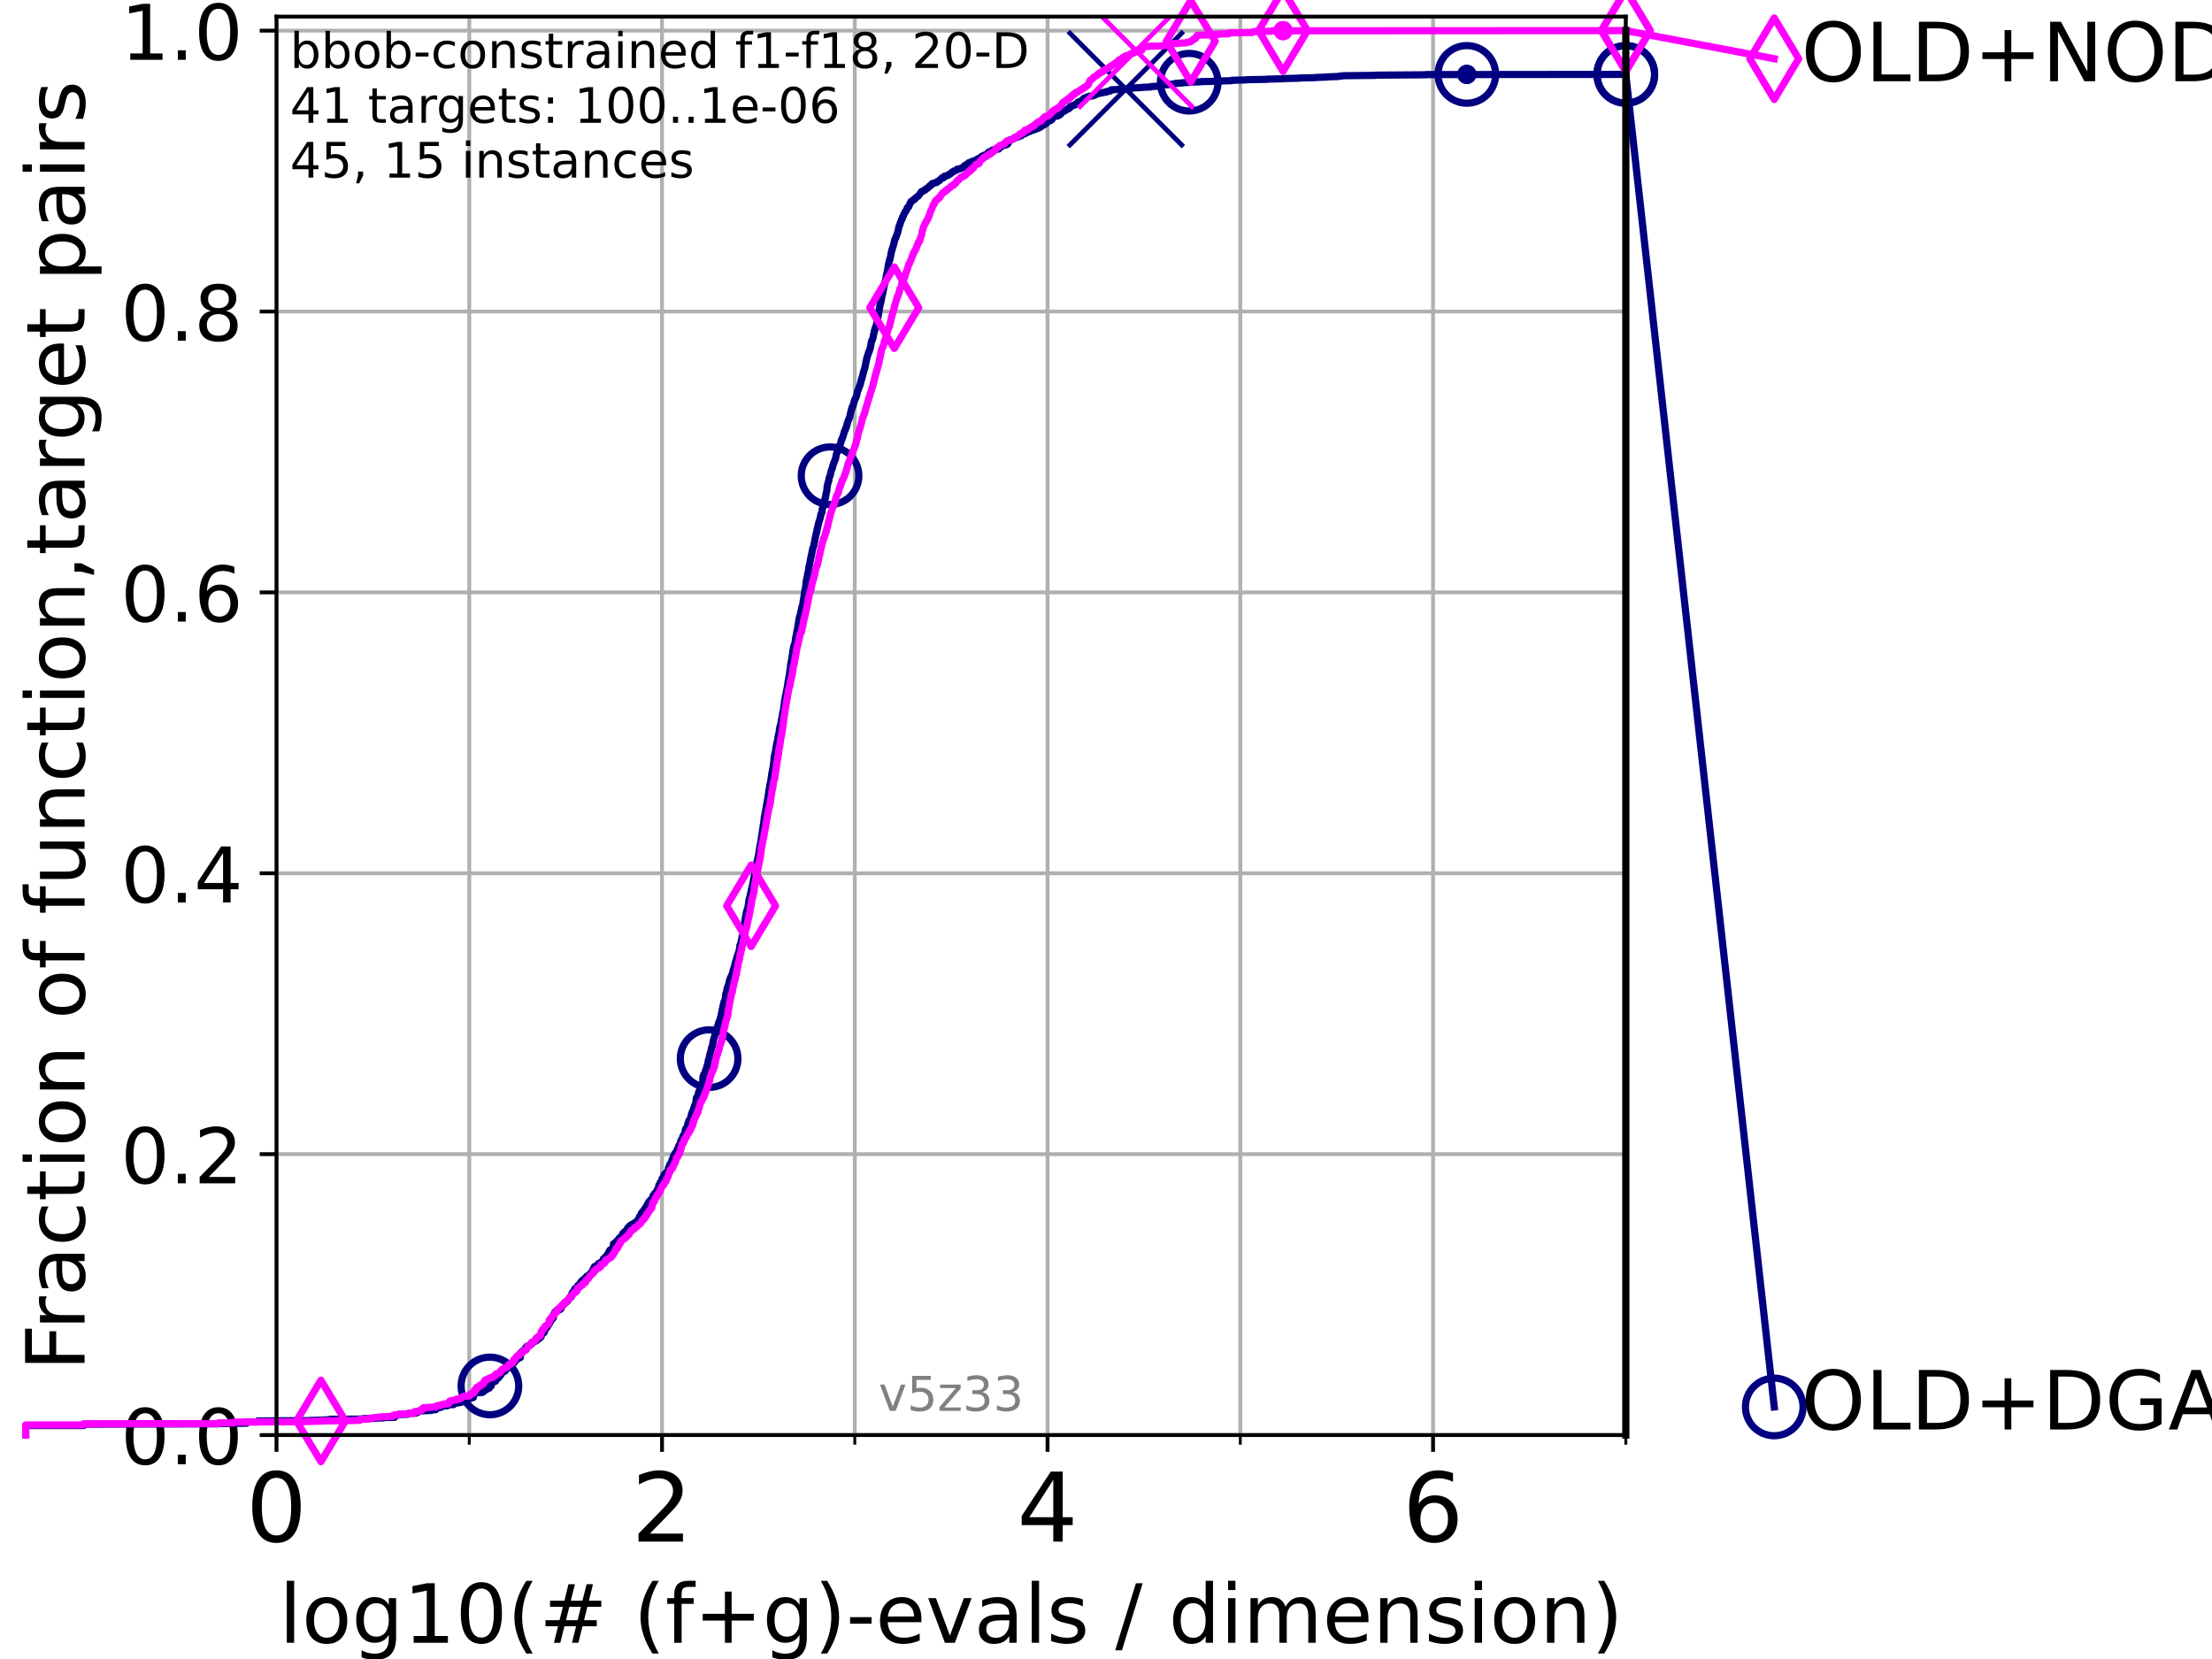 <?xml version="1.0" encoding="utf-8" standalone="no"?>
<!DOCTYPE svg PUBLIC "-//W3C//DTD SVG 1.1//EN"
  "http://www.w3.org/Graphics/SVG/1.1/DTD/svg11.dtd">
<!-- Created with matplotlib (https://matplotlib.org/) -->
<svg height="345.6pt" version="1.1" viewBox="0 0 460.8 345.6" width="460.8pt" xmlns="http://www.w3.org/2000/svg" xmlns:xlink="http://www.w3.org/1999/xlink">
 <defs>
  <style type="text/css">*{stroke-linecap:butt;stroke-linejoin:round;}</style>
 </defs>
 <g id="figure_1">
  <g id="patch_1">
   <path d="M 0 345.6 
L 460.8 345.6 
L 460.8 0 
L 0 0 
z
" style="fill:#ffffff;"/>
  </g>
  <g id="axes_1">
   <g id="patch_2">
    <path d="M 57.6 298.944 
L 338.688 298.944 
L 338.688 3.456 
L 57.6 3.456 
z
" style="fill:#ffffff;"/>
   </g>
   <g id="matplotlib.axis_1">
    <g id="xtick_1">
     <g id="line2d_1">
      <path clip-path="url(#p4e2cdb4274)" d="M 57.6 298.944 
L 57.6 3.456 
" style="fill:none;stroke:#b0b0b0;stroke-linecap:square;stroke-width:0.8;"/>
     </g>
     <g id="line2d_2">
      <defs>
       <path d="M 0 0 
L 0 3.5 
" id="maf4e9fd723" style="stroke:#000000;stroke-width:0.8;"/>
      </defs>
      <g>
       <use style="stroke:#000000;stroke-width:0.8;" x="57.6" xlink:href="#maf4e9fd723" y="298.944"/>
      </g>
     </g>
     <g id="text_1">
      <!-- 0 -->
      <g transform="translate(51.237 321.141)scale(0.2 -0.2)">
       <defs>
        <path d="M 31.781 66.406 
Q 24.172 66.406 20.328 58.906 
Q 16.5 51.422 16.5 36.375 
Q 16.5 21.391 20.328 13.891 
Q 24.172 6.391 31.781 6.391 
Q 39.453 6.391 43.281 13.891 
Q 47.125 21.391 47.125 36.375 
Q 47.125 51.422 43.281 58.906 
Q 39.453 66.406 31.781 66.406 
z
M 31.781 74.219 
Q 44.047 74.219 50.516 64.516 
Q 56.984 54.828 56.984 36.375 
Q 56.984 17.969 50.516 8.266 
Q 44.047 -1.422 31.781 -1.422 
Q 19.531 -1.422 13.062 8.266 
Q 6.594 17.969 6.594 36.375 
Q 6.594 54.828 13.062 64.516 
Q 19.531 74.219 31.781 74.219 
z
" id="DejaVuSans-48"/>
       </defs>
       <use xlink:href="#DejaVuSans-48"/>
      </g>
     </g>
    </g>
    <g id="xtick_2">
     <g id="line2d_3">
      <path clip-path="url(#p4e2cdb4274)" d="M 137.911 298.944 
L 137.911 3.456 
" style="fill:none;stroke:#b0b0b0;stroke-linecap:square;stroke-width:0.8;"/>
     </g>
     <g id="line2d_4">
      <g>
       <use style="stroke:#000000;stroke-width:0.8;" x="137.911" xlink:href="#maf4e9fd723" y="298.944"/>
      </g>
     </g>
     <g id="text_2">
      <!-- 2 -->
      <g transform="translate(131.548 321.141)scale(0.2 -0.2)">
       <defs>
        <path d="M 19.188 8.297 
L 53.609 8.297 
L 53.609 0 
L 7.328 0 
L 7.328 8.297 
Q 12.938 14.109 22.625 23.891 
Q 32.328 33.688 34.812 36.531 
Q 39.547 41.844 41.422 45.531 
Q 43.312 49.219 43.312 52.781 
Q 43.312 58.594 39.234 62.25 
Q 35.156 65.922 28.609 65.922 
Q 23.969 65.922 18.812 64.312 
Q 13.672 62.703 7.812 59.422 
L 7.812 69.391 
Q 13.766 71.781 18.938 73 
Q 24.125 74.219 28.422 74.219 
Q 39.75 74.219 46.484 68.547 
Q 53.219 62.891 53.219 53.422 
Q 53.219 48.922 51.531 44.891 
Q 49.859 40.875 45.406 35.406 
Q 44.188 33.984 37.641 27.219 
Q 31.109 20.453 19.188 8.297 
z
" id="DejaVuSans-50"/>
       </defs>
       <use xlink:href="#DejaVuSans-50"/>
      </g>
     </g>
    </g>
    <g id="xtick_3">
     <g id="line2d_5">
      <path clip-path="url(#p4e2cdb4274)" d="M 218.222 298.944 
L 218.222 3.456 
" style="fill:none;stroke:#b0b0b0;stroke-linecap:square;stroke-width:0.8;"/>
     </g>
     <g id="line2d_6">
      <g>
       <use style="stroke:#000000;stroke-width:0.8;" x="218.222" xlink:href="#maf4e9fd723" y="298.944"/>
      </g>
     </g>
     <g id="text_3">
      <!-- 4 -->
      <g transform="translate(211.859 321.141)scale(0.2 -0.2)">
       <defs>
        <path d="M 37.797 64.312 
L 12.891 25.391 
L 37.797 25.391 
z
M 35.203 72.906 
L 47.609 72.906 
L 47.609 25.391 
L 58.016 25.391 
L 58.016 17.188 
L 47.609 17.188 
L 47.609 0 
L 37.797 0 
L 37.797 17.188 
L 4.891 17.188 
L 4.891 26.703 
z
" id="DejaVuSans-52"/>
       </defs>
       <use xlink:href="#DejaVuSans-52"/>
      </g>
     </g>
    </g>
    <g id="xtick_4">
     <g id="line2d_7">
      <path clip-path="url(#p4e2cdb4274)" d="M 298.533 298.944 
L 298.533 3.456 
" style="fill:none;stroke:#b0b0b0;stroke-linecap:square;stroke-width:0.8;"/>
     </g>
     <g id="line2d_8">
      <g>
       <use style="stroke:#000000;stroke-width:0.8;" x="298.533" xlink:href="#maf4e9fd723" y="298.944"/>
      </g>
     </g>
     <g id="text_4">
      <!-- 6 -->
      <g transform="translate(292.17 321.141)scale(0.2 -0.2)">
       <defs>
        <path d="M 33.016 40.375 
Q 26.375 40.375 22.484 35.828 
Q 18.609 31.297 18.609 23.391 
Q 18.609 15.531 22.484 10.953 
Q 26.375 6.391 33.016 6.391 
Q 39.656 6.391 43.531 10.953 
Q 47.406 15.531 47.406 23.391 
Q 47.406 31.297 43.531 35.828 
Q 39.656 40.375 33.016 40.375 
z
M 52.594 71.297 
L 52.594 62.312 
Q 48.875 64.062 45.094 64.984 
Q 41.312 65.922 37.594 65.922 
Q 27.828 65.922 22.672 59.328 
Q 17.531 52.734 16.797 39.406 
Q 19.672 43.656 24.016 45.922 
Q 28.375 48.188 33.594 48.188 
Q 44.578 48.188 50.953 41.516 
Q 57.328 34.859 57.328 23.391 
Q 57.328 12.156 50.688 5.359 
Q 44.047 -1.422 33.016 -1.422 
Q 20.359 -1.422 13.672 8.266 
Q 6.984 17.969 6.984 36.375 
Q 6.984 53.656 15.188 63.938 
Q 23.391 74.219 37.203 74.219 
Q 40.922 74.219 44.703 73.484 
Q 48.484 72.75 52.594 71.297 
z
" id="DejaVuSans-54"/>
       </defs>
       <use xlink:href="#DejaVuSans-54"/>
      </g>
     </g>
    </g>
    <g id="xtick_5">
     <g id="line2d_9">
      <path clip-path="url(#p4e2cdb4274)" d="M 97.755 298.944 
L 97.755 3.456 
" style="fill:none;stroke:#b0b0b0;stroke-linecap:square;stroke-width:0.8;"/>
     </g>
     <g id="line2d_10">
      <defs>
       <path d="M 0 0 
L 0 2 
" id="m701fd1d817" style="stroke:#000000;stroke-width:0.6;"/>
      </defs>
      <g>
       <use style="stroke:#000000;stroke-width:0.6;" x="97.755" xlink:href="#m701fd1d817" y="298.944"/>
      </g>
     </g>
    </g>
    <g id="xtick_6">
     <g id="line2d_11">
      <path clip-path="url(#p4e2cdb4274)" d="M 178.066 298.944 
L 178.066 3.456 
" style="fill:none;stroke:#b0b0b0;stroke-linecap:square;stroke-width:0.8;"/>
     </g>
     <g id="line2d_12">
      <g>
       <use style="stroke:#000000;stroke-width:0.6;" x="178.066" xlink:href="#m701fd1d817" y="298.944"/>
      </g>
     </g>
    </g>
    <g id="xtick_7">
     <g id="line2d_13">
      <path clip-path="url(#p4e2cdb4274)" d="M 258.377 298.944 
L 258.377 3.456 
" style="fill:none;stroke:#b0b0b0;stroke-linecap:square;stroke-width:0.8;"/>
     </g>
     <g id="line2d_14">
      <g>
       <use style="stroke:#000000;stroke-width:0.6;" x="258.377" xlink:href="#m701fd1d817" y="298.944"/>
      </g>
     </g>
    </g>
    <g id="xtick_8">
     <g id="line2d_15">
      <path clip-path="url(#p4e2cdb4274)" d="M 338.688 298.944 
L 338.688 3.456 
" style="fill:none;stroke:#b0b0b0;stroke-linecap:square;stroke-width:0.8;"/>
     </g>
     <g id="line2d_16">
      <g>
       <use style="stroke:#000000;stroke-width:0.6;" x="338.688" xlink:href="#m701fd1d817" y="298.944"/>
      </g>
     </g>
    </g>
    <g id="text_5">
     <!-- log10(# (f+g)-evals / dimension) -->
     <g transform="translate(58.145 342.218)scale(0.17 -0.17)">
      <defs>
       <path d="M 9.422 75.984 
L 18.406 75.984 
L 18.406 0 
L 9.422 0 
z
" id="DejaVuSans-108"/>
       <path d="M 30.609 48.391 
Q 23.391 48.391 19.188 42.75 
Q 14.984 37.109 14.984 27.297 
Q 14.984 17.484 19.156 11.844 
Q 23.344 6.203 30.609 6.203 
Q 37.797 6.203 41.984 11.859 
Q 46.188 17.531 46.188 27.297 
Q 46.188 37.016 41.984 42.703 
Q 37.797 48.391 30.609 48.391 
z
M 30.609 56 
Q 42.328 56 49.016 48.375 
Q 55.719 40.766 55.719 27.297 
Q 55.719 13.875 49.016 6.219 
Q 42.328 -1.422 30.609 -1.422 
Q 18.844 -1.422 12.172 6.219 
Q 5.516 13.875 5.516 27.297 
Q 5.516 40.766 12.172 48.375 
Q 18.844 56 30.609 56 
z
" id="DejaVuSans-111"/>
       <path d="M 45.406 27.984 
Q 45.406 37.75 41.375 43.109 
Q 37.359 48.484 30.078 48.484 
Q 22.859 48.484 18.828 43.109 
Q 14.797 37.75 14.797 27.984 
Q 14.797 18.266 18.828 12.891 
Q 22.859 7.516 30.078 7.516 
Q 37.359 7.516 41.375 12.891 
Q 45.406 18.266 45.406 27.984 
z
M 54.391 6.781 
Q 54.391 -7.172 48.188 -13.984 
Q 42 -20.797 29.203 -20.797 
Q 24.469 -20.797 20.266 -20.094 
Q 16.062 -19.391 12.109 -17.922 
L 12.109 -9.188 
Q 16.062 -11.328 19.922 -12.344 
Q 23.781 -13.375 27.781 -13.375 
Q 36.625 -13.375 41.016 -8.766 
Q 45.406 -4.156 45.406 5.172 
L 45.406 9.625 
Q 42.625 4.781 38.281 2.391 
Q 33.938 0 27.875 0 
Q 17.828 0 11.672 7.656 
Q 5.516 15.328 5.516 27.984 
Q 5.516 40.672 11.672 48.328 
Q 17.828 56 27.875 56 
Q 33.938 56 38.281 53.609 
Q 42.625 51.219 45.406 46.391 
L 45.406 54.688 
L 54.391 54.688 
z
" id="DejaVuSans-103"/>
       <path d="M 12.406 8.297 
L 28.516 8.297 
L 28.516 63.922 
L 10.984 60.406 
L 10.984 69.391 
L 28.422 72.906 
L 38.281 72.906 
L 38.281 8.297 
L 54.391 8.297 
L 54.391 0 
L 12.406 0 
z
" id="DejaVuSans-49"/>
       <path d="M 31 75.875 
Q 24.469 64.656 21.281 53.656 
Q 18.109 42.672 18.109 31.391 
Q 18.109 20.125 21.312 9.062 
Q 24.516 -2 31 -13.188 
L 23.188 -13.188 
Q 15.875 -1.703 12.234 9.375 
Q 8.594 20.453 8.594 31.391 
Q 8.594 42.281 12.203 53.312 
Q 15.828 64.359 23.188 75.875 
z
" id="DejaVuSans-40"/>
       <path d="M 51.125 44 
L 36.922 44 
L 32.812 27.688 
L 47.125 27.688 
z
M 43.797 71.781 
L 38.719 51.516 
L 52.984 51.516 
L 58.109 71.781 
L 65.922 71.781 
L 60.891 51.516 
L 76.125 51.516 
L 76.125 44 
L 58.984 44 
L 54.984 27.688 
L 70.516 27.688 
L 70.516 20.219 
L 53.078 20.219 
L 48 0 
L 40.188 0 
L 45.219 20.219 
L 30.906 20.219 
L 25.875 0 
L 18.016 0 
L 23.094 20.219 
L 7.719 20.219 
L 7.719 27.688 
L 24.906 27.688 
L 29 44 
L 13.281 44 
L 13.281 51.516 
L 30.906 51.516 
L 35.891 71.781 
z
" id="DejaVuSans-35"/>
       <path id="DejaVuSans-32"/>
       <path d="M 37.109 75.984 
L 37.109 68.5 
L 28.516 68.5 
Q 23.688 68.5 21.797 66.547 
Q 19.922 64.594 19.922 59.516 
L 19.922 54.688 
L 34.719 54.688 
L 34.719 47.703 
L 19.922 47.703 
L 19.922 0 
L 10.891 0 
L 10.891 47.703 
L 2.297 47.703 
L 2.297 54.688 
L 10.891 54.688 
L 10.891 58.5 
Q 10.891 67.625 15.141 71.797 
Q 19.391 75.984 28.609 75.984 
z
" id="DejaVuSans-102"/>
       <path d="M 46 62.703 
L 46 35.5 
L 73.188 35.5 
L 73.188 27.203 
L 46 27.203 
L 46 0 
L 37.797 0 
L 37.797 27.203 
L 10.594 27.203 
L 10.594 35.5 
L 37.797 35.5 
L 37.797 62.703 
z
" id="DejaVuSans-43"/>
       <path d="M 8.016 75.875 
L 15.828 75.875 
Q 23.141 64.359 26.781 53.312 
Q 30.422 42.281 30.422 31.391 
Q 30.422 20.453 26.781 9.375 
Q 23.141 -1.703 15.828 -13.188 
L 8.016 -13.188 
Q 14.5 -2 17.703 9.062 
Q 20.906 20.125 20.906 31.391 
Q 20.906 42.672 17.703 53.656 
Q 14.5 64.656 8.016 75.875 
z
" id="DejaVuSans-41"/>
       <path d="M 4.891 31.391 
L 31.203 31.391 
L 31.203 23.391 
L 4.891 23.391 
z
" id="DejaVuSans-45"/>
       <path d="M 56.203 29.594 
L 56.203 25.203 
L 14.891 25.203 
Q 15.484 15.922 20.484 11.062 
Q 25.484 6.203 34.422 6.203 
Q 39.594 6.203 44.453 7.469 
Q 49.312 8.734 54.109 11.281 
L 54.109 2.781 
Q 49.266 0.734 44.188 -0.344 
Q 39.109 -1.422 33.891 -1.422 
Q 20.797 -1.422 13.156 6.188 
Q 5.516 13.812 5.516 26.812 
Q 5.516 40.234 12.766 48.109 
Q 20.016 56 32.328 56 
Q 43.359 56 49.781 48.891 
Q 56.203 41.797 56.203 29.594 
z
M 47.219 32.234 
Q 47.125 39.594 43.094 43.984 
Q 39.062 48.391 32.422 48.391 
Q 24.906 48.391 20.391 44.141 
Q 15.875 39.891 15.188 32.172 
z
" id="DejaVuSans-101"/>
       <path d="M 2.984 54.688 
L 12.5 54.688 
L 29.594 8.797 
L 46.688 54.688 
L 56.203 54.688 
L 35.688 0 
L 23.484 0 
z
" id="DejaVuSans-118"/>
       <path d="M 34.281 27.484 
Q 23.391 27.484 19.188 25 
Q 14.984 22.516 14.984 16.5 
Q 14.984 11.719 18.141 8.906 
Q 21.297 6.109 26.703 6.109 
Q 34.188 6.109 38.703 11.406 
Q 43.219 16.703 43.219 25.484 
L 43.219 27.484 
z
M 52.203 31.203 
L 52.203 0 
L 43.219 0 
L 43.219 8.297 
Q 40.141 3.328 35.547 0.953 
Q 30.953 -1.422 24.312 -1.422 
Q 15.922 -1.422 10.953 3.297 
Q 6 8.016 6 15.922 
Q 6 25.141 12.172 29.828 
Q 18.359 34.516 30.609 34.516 
L 43.219 34.516 
L 43.219 35.406 
Q 43.219 41.609 39.141 45 
Q 35.062 48.391 27.688 48.391 
Q 23 48.391 18.547 47.266 
Q 14.109 46.141 10.016 43.891 
L 10.016 52.203 
Q 14.938 54.109 19.578 55.047 
Q 24.219 56 28.609 56 
Q 40.484 56 46.344 49.844 
Q 52.203 43.703 52.203 31.203 
z
" id="DejaVuSans-97"/>
       <path d="M 44.281 53.078 
L 44.281 44.578 
Q 40.484 46.531 36.375 47.5 
Q 32.281 48.484 27.875 48.484 
Q 21.188 48.484 17.844 46.438 
Q 14.5 44.391 14.5 40.281 
Q 14.5 37.156 16.891 35.375 
Q 19.281 33.594 26.516 31.984 
L 29.594 31.297 
Q 39.156 29.25 43.188 25.516 
Q 47.219 21.781 47.219 15.094 
Q 47.219 7.469 41.188 3.016 
Q 35.156 -1.422 24.609 -1.422 
Q 20.219 -1.422 15.453 -0.562 
Q 10.688 0.297 5.422 2 
L 5.422 11.281 
Q 10.406 8.688 15.234 7.391 
Q 20.062 6.109 24.812 6.109 
Q 31.156 6.109 34.562 8.281 
Q 37.984 10.453 37.984 14.406 
Q 37.984 18.062 35.516 20.016 
Q 33.062 21.969 24.703 23.781 
L 21.578 24.516 
Q 13.234 26.266 9.516 29.906 
Q 5.812 33.547 5.812 39.891 
Q 5.812 47.609 11.281 51.797 
Q 16.75 56 26.812 56 
Q 31.781 56 36.172 55.266 
Q 40.578 54.547 44.281 53.078 
z
" id="DejaVuSans-115"/>
       <path d="M 25.391 72.906 
L 33.688 72.906 
L 8.297 -9.281 
L 0 -9.281 
z
" id="DejaVuSans-47"/>
       <path d="M 45.406 46.391 
L 45.406 75.984 
L 54.391 75.984 
L 54.391 0 
L 45.406 0 
L 45.406 8.203 
Q 42.578 3.328 38.25 0.953 
Q 33.938 -1.422 27.875 -1.422 
Q 17.969 -1.422 11.734 6.484 
Q 5.516 14.406 5.516 27.297 
Q 5.516 40.188 11.734 48.094 
Q 17.969 56 27.875 56 
Q 33.938 56 38.25 53.625 
Q 42.578 51.266 45.406 46.391 
z
M 14.797 27.297 
Q 14.797 17.391 18.875 11.75 
Q 22.953 6.109 30.078 6.109 
Q 37.203 6.109 41.297 11.75 
Q 45.406 17.391 45.406 27.297 
Q 45.406 37.203 41.297 42.844 
Q 37.203 48.484 30.078 48.484 
Q 22.953 48.484 18.875 42.844 
Q 14.797 37.203 14.797 27.297 
z
" id="DejaVuSans-100"/>
       <path d="M 9.422 54.688 
L 18.406 54.688 
L 18.406 0 
L 9.422 0 
z
M 9.422 75.984 
L 18.406 75.984 
L 18.406 64.594 
L 9.422 64.594 
z
" id="DejaVuSans-105"/>
       <path d="M 52 44.188 
Q 55.375 50.25 60.062 53.125 
Q 64.75 56 71.094 56 
Q 79.641 56 84.281 50.016 
Q 88.922 44.047 88.922 33.016 
L 88.922 0 
L 79.891 0 
L 79.891 32.719 
Q 79.891 40.578 77.094 44.375 
Q 74.312 48.188 68.609 48.188 
Q 61.625 48.188 57.562 43.547 
Q 53.516 38.922 53.516 30.906 
L 53.516 0 
L 44.484 0 
L 44.484 32.719 
Q 44.484 40.625 41.703 44.406 
Q 38.922 48.188 33.109 48.188 
Q 26.219 48.188 22.156 43.531 
Q 18.109 38.875 18.109 30.906 
L 18.109 0 
L 9.078 0 
L 9.078 54.688 
L 18.109 54.688 
L 18.109 46.188 
Q 21.188 51.219 25.484 53.609 
Q 29.781 56 35.688 56 
Q 41.656 56 45.828 52.969 
Q 50 49.953 52 44.188 
z
" id="DejaVuSans-109"/>
       <path d="M 54.891 33.016 
L 54.891 0 
L 45.906 0 
L 45.906 32.719 
Q 45.906 40.484 42.875 44.328 
Q 39.844 48.188 33.797 48.188 
Q 26.516 48.188 22.312 43.547 
Q 18.109 38.922 18.109 30.906 
L 18.109 0 
L 9.078 0 
L 9.078 54.688 
L 18.109 54.688 
L 18.109 46.188 
Q 21.344 51.125 25.703 53.562 
Q 30.078 56 35.797 56 
Q 45.219 56 50.047 50.172 
Q 54.891 44.344 54.891 33.016 
z
" id="DejaVuSans-110"/>
      </defs>
      <use xlink:href="#DejaVuSans-108"/>
      <use x="27.783" xlink:href="#DejaVuSans-111"/>
      <use x="88.965" xlink:href="#DejaVuSans-103"/>
      <use x="152.441" xlink:href="#DejaVuSans-49"/>
      <use x="216.064" xlink:href="#DejaVuSans-48"/>
      <use x="279.688" xlink:href="#DejaVuSans-40"/>
      <use x="318.701" xlink:href="#DejaVuSans-35"/>
      <use x="402.49" xlink:href="#DejaVuSans-32"/>
      <use x="434.277" xlink:href="#DejaVuSans-40"/>
      <use x="473.291" xlink:href="#DejaVuSans-102"/>
      <use x="508.496" xlink:href="#DejaVuSans-43"/>
      <use x="592.285" xlink:href="#DejaVuSans-103"/>
      <use x="655.762" xlink:href="#DejaVuSans-41"/>
      <use x="694.775" xlink:href="#DejaVuSans-45"/>
      <use x="730.859" xlink:href="#DejaVuSans-101"/>
      <use x="792.383" xlink:href="#DejaVuSans-118"/>
      <use x="851.562" xlink:href="#DejaVuSans-97"/>
      <use x="912.842" xlink:href="#DejaVuSans-108"/>
      <use x="940.625" xlink:href="#DejaVuSans-115"/>
      <use x="992.725" xlink:href="#DejaVuSans-32"/>
      <use x="1024.512" xlink:href="#DejaVuSans-47"/>
      <use x="1058.203" xlink:href="#DejaVuSans-32"/>
      <use x="1089.99" xlink:href="#DejaVuSans-100"/>
      <use x="1153.467" xlink:href="#DejaVuSans-105"/>
      <use x="1181.25" xlink:href="#DejaVuSans-109"/>
      <use x="1278.662" xlink:href="#DejaVuSans-101"/>
      <use x="1340.186" xlink:href="#DejaVuSans-110"/>
      <use x="1403.564" xlink:href="#DejaVuSans-115"/>
      <use x="1455.664" xlink:href="#DejaVuSans-105"/>
      <use x="1483.447" xlink:href="#DejaVuSans-111"/>
      <use x="1544.629" xlink:href="#DejaVuSans-110"/>
      <use x="1608.008" xlink:href="#DejaVuSans-41"/>
     </g>
    </g>
   </g>
   <g id="matplotlib.axis_2">
    <g id="ytick_1">
     <g id="line2d_17">
      <path clip-path="url(#p4e2cdb4274)" d="M 57.6 298.944 
L 338.688 298.944 
" style="fill:none;stroke:#b0b0b0;stroke-linecap:square;stroke-width:0.8;"/>
     </g>
     <g id="line2d_18">
      <defs>
       <path d="M 0 0 
L -3.5 0 
" id="m971323b844" style="stroke:#000000;stroke-width:0.8;"/>
      </defs>
      <g>
       <use style="stroke:#000000;stroke-width:0.8;" x="57.6" xlink:href="#m971323b844" y="298.944"/>
      </g>
     </g>
     <g id="text_6">
      <!-- 0.0 -->
      <g transform="translate(25.155 305.023)scale(0.16 -0.16)">
       <defs>
        <path d="M 10.688 12.406 
L 21 12.406 
L 21 0 
L 10.688 0 
z
" id="DejaVuSans-46"/>
       </defs>
       <use xlink:href="#DejaVuSans-48"/>
       <use x="63.623" xlink:href="#DejaVuSans-46"/>
       <use x="95.41" xlink:href="#DejaVuSans-48"/>
      </g>
     </g>
    </g>
    <g id="ytick_2">
     <g id="line2d_19">
      <path clip-path="url(#p4e2cdb4274)" d="M 57.6 240.432 
L 338.688 240.432 
" style="fill:none;stroke:#b0b0b0;stroke-linecap:square;stroke-width:0.8;"/>
     </g>
     <g id="line2d_20">
      <g>
       <use style="stroke:#000000;stroke-width:0.8;" x="57.6" xlink:href="#m971323b844" y="240.432"/>
      </g>
     </g>
     <g id="text_7">
      <!-- 0.2 -->
      <g transform="translate(25.155 246.51)scale(0.16 -0.16)">
       <use xlink:href="#DejaVuSans-48"/>
       <use x="63.623" xlink:href="#DejaVuSans-46"/>
       <use x="95.41" xlink:href="#DejaVuSans-50"/>
      </g>
     </g>
    </g>
    <g id="ytick_3">
     <g id="line2d_21">
      <path clip-path="url(#p4e2cdb4274)" d="M 57.6 181.919 
L 338.688 181.919 
" style="fill:none;stroke:#b0b0b0;stroke-linecap:square;stroke-width:0.8;"/>
     </g>
     <g id="line2d_22">
      <g>
       <use style="stroke:#000000;stroke-width:0.8;" x="57.6" xlink:href="#m971323b844" y="181.919"/>
      </g>
     </g>
     <g id="text_8">
      <!-- 0.4 -->
      <g transform="translate(25.155 187.998)scale(0.16 -0.16)">
       <use xlink:href="#DejaVuSans-48"/>
       <use x="63.623" xlink:href="#DejaVuSans-46"/>
       <use x="95.41" xlink:href="#DejaVuSans-52"/>
      </g>
     </g>
    </g>
    <g id="ytick_4">
     <g id="line2d_23">
      <path clip-path="url(#p4e2cdb4274)" d="M 57.6 123.407 
L 338.688 123.407 
" style="fill:none;stroke:#b0b0b0;stroke-linecap:square;stroke-width:0.8;"/>
     </g>
     <g id="line2d_24">
      <g>
       <use style="stroke:#000000;stroke-width:0.8;" x="57.6" xlink:href="#m971323b844" y="123.407"/>
      </g>
     </g>
     <g id="text_9">
      <!-- 0.6 -->
      <g transform="translate(25.155 129.485)scale(0.16 -0.16)">
       <use xlink:href="#DejaVuSans-48"/>
       <use x="63.623" xlink:href="#DejaVuSans-46"/>
       <use x="95.41" xlink:href="#DejaVuSans-54"/>
      </g>
     </g>
    </g>
    <g id="ytick_5">
     <g id="line2d_25">
      <path clip-path="url(#p4e2cdb4274)" d="M 57.6 64.894 
L 338.688 64.894 
" style="fill:none;stroke:#b0b0b0;stroke-linecap:square;stroke-width:0.8;"/>
     </g>
     <g id="line2d_26">
      <g>
       <use style="stroke:#000000;stroke-width:0.8;" x="57.6" xlink:href="#m971323b844" y="64.894"/>
      </g>
     </g>
     <g id="text_10">
      <!-- 0.8 -->
      <g transform="translate(25.155 70.973)scale(0.16 -0.16)">
       <defs>
        <path d="M 31.781 34.625 
Q 24.75 34.625 20.719 30.859 
Q 16.703 27.094 16.703 20.516 
Q 16.703 13.922 20.719 10.156 
Q 24.75 6.391 31.781 6.391 
Q 38.812 6.391 42.859 10.172 
Q 46.922 13.969 46.922 20.516 
Q 46.922 27.094 42.891 30.859 
Q 38.875 34.625 31.781 34.625 
z
M 21.922 38.812 
Q 15.578 40.375 12.031 44.719 
Q 8.5 49.078 8.5 55.328 
Q 8.5 64.062 14.719 69.141 
Q 20.953 74.219 31.781 74.219 
Q 42.672 74.219 48.875 69.141 
Q 55.078 64.062 55.078 55.328 
Q 55.078 49.078 51.531 44.719 
Q 48 40.375 41.703 38.812 
Q 48.828 37.156 52.797 32.312 
Q 56.781 27.484 56.781 20.516 
Q 56.781 9.906 50.312 4.234 
Q 43.844 -1.422 31.781 -1.422 
Q 19.734 -1.422 13.25 4.234 
Q 6.781 9.906 6.781 20.516 
Q 6.781 27.484 10.781 32.312 
Q 14.797 37.156 21.922 38.812 
z
M 18.312 54.391 
Q 18.312 48.734 21.844 45.562 
Q 25.391 42.391 31.781 42.391 
Q 38.141 42.391 41.719 45.562 
Q 45.312 48.734 45.312 54.391 
Q 45.312 60.062 41.719 63.234 
Q 38.141 66.406 31.781 66.406 
Q 25.391 66.406 21.844 63.234 
Q 18.312 60.062 18.312 54.391 
z
" id="DejaVuSans-56"/>
       </defs>
       <use xlink:href="#DejaVuSans-48"/>
       <use x="63.623" xlink:href="#DejaVuSans-46"/>
       <use x="95.41" xlink:href="#DejaVuSans-56"/>
      </g>
     </g>
    </g>
    <g id="ytick_6">
     <g id="line2d_27">
      <path clip-path="url(#p4e2cdb4274)" d="M 57.6 6.382 
L 338.688 6.382 
" style="fill:none;stroke:#b0b0b0;stroke-linecap:square;stroke-width:0.8;"/>
     </g>
     <g id="line2d_28">
      <g>
       <use style="stroke:#000000;stroke-width:0.8;" x="57.6" xlink:href="#m971323b844" y="6.382"/>
      </g>
     </g>
     <g id="text_11">
      <!-- 1.0 -->
      <g transform="translate(25.155 12.46)scale(0.16 -0.16)">
       <use xlink:href="#DejaVuSans-49"/>
       <use x="63.623" xlink:href="#DejaVuSans-46"/>
       <use x="95.41" xlink:href="#DejaVuSans-48"/>
      </g>
     </g>
    </g>
    <g id="text_12">
     <!-- Fraction of function,target pairs -->
     <g transform="translate(17.62 285.585)rotate(-90)scale(0.17 -0.17)">
      <defs>
       <path d="M 9.812 72.906 
L 51.703 72.906 
L 51.703 64.594 
L 19.672 64.594 
L 19.672 43.109 
L 48.578 43.109 
L 48.578 34.812 
L 19.672 34.812 
L 19.672 0 
L 9.812 0 
z
" id="DejaVuSans-70"/>
       <path d="M 41.109 46.297 
Q 39.594 47.172 37.812 47.578 
Q 36.031 48 33.891 48 
Q 26.266 48 22.188 43.047 
Q 18.109 38.094 18.109 28.812 
L 18.109 0 
L 9.078 0 
L 9.078 54.688 
L 18.109 54.688 
L 18.109 46.188 
Q 20.953 51.172 25.484 53.578 
Q 30.031 56 36.531 56 
Q 37.453 56 38.578 55.875 
Q 39.703 55.766 41.062 55.516 
z
" id="DejaVuSans-114"/>
       <path d="M 48.781 52.594 
L 48.781 44.188 
Q 44.969 46.297 41.141 47.344 
Q 37.312 48.391 33.406 48.391 
Q 24.656 48.391 19.812 42.844 
Q 14.984 37.312 14.984 27.297 
Q 14.984 17.281 19.812 11.734 
Q 24.656 6.203 33.406 6.203 
Q 37.312 6.203 41.141 7.25 
Q 44.969 8.297 48.781 10.406 
L 48.781 2.094 
Q 45.016 0.344 40.984 -0.531 
Q 36.969 -1.422 32.422 -1.422 
Q 20.062 -1.422 12.781 6.344 
Q 5.516 14.109 5.516 27.297 
Q 5.516 40.672 12.859 48.328 
Q 20.219 56 33.016 56 
Q 37.156 56 41.109 55.141 
Q 45.062 54.297 48.781 52.594 
z
" id="DejaVuSans-99"/>
       <path d="M 18.312 70.219 
L 18.312 54.688 
L 36.812 54.688 
L 36.812 47.703 
L 18.312 47.703 
L 18.312 18.016 
Q 18.312 11.328 20.141 9.422 
Q 21.969 7.516 27.594 7.516 
L 36.812 7.516 
L 36.812 0 
L 27.594 0 
Q 17.188 0 13.234 3.875 
Q 9.281 7.766 9.281 18.016 
L 9.281 47.703 
L 2.688 47.703 
L 2.688 54.688 
L 9.281 54.688 
L 9.281 70.219 
z
" id="DejaVuSans-116"/>
       <path d="M 8.5 21.578 
L 8.5 54.688 
L 17.484 54.688 
L 17.484 21.922 
Q 17.484 14.156 20.5 10.266 
Q 23.531 6.391 29.594 6.391 
Q 36.859 6.391 41.078 11.031 
Q 45.312 15.672 45.312 23.688 
L 45.312 54.688 
L 54.297 54.688 
L 54.297 0 
L 45.312 0 
L 45.312 8.406 
Q 42.047 3.422 37.719 1 
Q 33.406 -1.422 27.688 -1.422 
Q 18.266 -1.422 13.375 4.438 
Q 8.5 10.297 8.5 21.578 
z
M 31.109 56 
z
" id="DejaVuSans-117"/>
       <path d="M 11.719 12.406 
L 22.016 12.406 
L 22.016 4 
L 14.016 -11.625 
L 7.719 -11.625 
L 11.719 4 
z
" id="DejaVuSans-44"/>
       <path d="M 18.109 8.203 
L 18.109 -20.797 
L 9.078 -20.797 
L 9.078 54.688 
L 18.109 54.688 
L 18.109 46.391 
Q 20.953 51.266 25.266 53.625 
Q 29.594 56 35.594 56 
Q 45.562 56 51.781 48.094 
Q 58.016 40.188 58.016 27.297 
Q 58.016 14.406 51.781 6.484 
Q 45.562 -1.422 35.594 -1.422 
Q 29.594 -1.422 25.266 0.953 
Q 20.953 3.328 18.109 8.203 
z
M 48.688 27.297 
Q 48.688 37.203 44.609 42.844 
Q 40.531 48.484 33.406 48.484 
Q 26.266 48.484 22.188 42.844 
Q 18.109 37.203 18.109 27.297 
Q 18.109 17.391 22.188 11.75 
Q 26.266 6.109 33.406 6.109 
Q 40.531 6.109 44.609 11.75 
Q 48.688 17.391 48.688 27.297 
z
" id="DejaVuSans-112"/>
      </defs>
      <use xlink:href="#DejaVuSans-70"/>
      <use x="50.27" xlink:href="#DejaVuSans-114"/>
      <use x="91.383" xlink:href="#DejaVuSans-97"/>
      <use x="152.662" xlink:href="#DejaVuSans-99"/>
      <use x="207.643" xlink:href="#DejaVuSans-116"/>
      <use x="246.852" xlink:href="#DejaVuSans-105"/>
      <use x="274.635" xlink:href="#DejaVuSans-111"/>
      <use x="335.816" xlink:href="#DejaVuSans-110"/>
      <use x="399.195" xlink:href="#DejaVuSans-32"/>
      <use x="430.982" xlink:href="#DejaVuSans-111"/>
      <use x="492.164" xlink:href="#DejaVuSans-102"/>
      <use x="527.369" xlink:href="#DejaVuSans-32"/>
      <use x="559.156" xlink:href="#DejaVuSans-102"/>
      <use x="594.361" xlink:href="#DejaVuSans-117"/>
      <use x="657.74" xlink:href="#DejaVuSans-110"/>
      <use x="721.119" xlink:href="#DejaVuSans-99"/>
      <use x="776.1" xlink:href="#DejaVuSans-116"/>
      <use x="815.309" xlink:href="#DejaVuSans-105"/>
      <use x="843.092" xlink:href="#DejaVuSans-111"/>
      <use x="904.273" xlink:href="#DejaVuSans-110"/>
      <use x="967.652" xlink:href="#DejaVuSans-44"/>
      <use x="999.439" xlink:href="#DejaVuSans-116"/>
      <use x="1038.648" xlink:href="#DejaVuSans-97"/>
      <use x="1099.928" xlink:href="#DejaVuSans-114"/>
      <use x="1139.291" xlink:href="#DejaVuSans-103"/>
      <use x="1202.768" xlink:href="#DejaVuSans-101"/>
      <use x="1264.291" xlink:href="#DejaVuSans-116"/>
      <use x="1303.5" xlink:href="#DejaVuSans-32"/>
      <use x="1335.287" xlink:href="#DejaVuSans-112"/>
      <use x="1398.764" xlink:href="#DejaVuSans-97"/>
      <use x="1460.043" xlink:href="#DejaVuSans-105"/>
      <use x="1487.826" xlink:href="#DejaVuSans-114"/>
      <use x="1528.939" xlink:href="#DejaVuSans-115"/>
     </g>
    </g>
   </g>
   <g id="line2d_29">
    <defs>
     <path d="M 0 1.5 
C 0.398 1.5 0.779 1.342 1.061 1.061 
C 1.342 0.779 1.5 0.398 1.5 0 
C 1.5 -0.398 1.342 -0.779 1.061 -1.061 
C 0.779 -1.342 0.398 -1.5 0 -1.5 
C -0.398 -1.5 -0.779 -1.342 -1.061 -1.061 
C -1.342 -0.779 -1.5 -0.398 -1.5 0 
C -1.5 0.398 -1.342 0.779 -1.061 1.061 
C -0.779 1.342 -0.398 1.5 0 1.5 
z
" id="m46fcd135d5" style="stroke:#000080;"/>
    </defs>
    <g>
     <use style="fill:#000080;stroke:#000080;" x="305.57" xlink:href="#m46fcd135d5" y="15.499"/>
     <use style="fill:#000080;stroke:#000080;" x="305.57" xlink:href="#m46fcd135d5" y="15.499"/>
    </g>
   </g>
   <g id="line2d_30">
    <path d="M 5.357 298.944 
L 5.357 296.962 
L 17.445 296.962 
L 17.445 296.684 
L 45.512 296.605 
L 45.512 296.565 
L 51.38 296.486 
L 51.38 296.209 
L 53.709 296.209 
L 53.709 296.01 
L 64.671 295.931 
L 64.671 295.892 
L 67.851 295.812 
L 67.851 295.773 
L 68.793 295.773 
L 68.793 295.654 
L 75.556 295.614 
L 75.556 295.535 
L 78.421 295.455 
L 78.421 295.416 
L 79.939 295.376 
L 79.939 295.297 
L 82.207 295.257 
L 82.207 294.782 
L 83.037 294.782 
L 83.037 294.663 
L 84.956 294.623 
L 84.956 294.464 
L 86.684 294.385 
L 86.684 294.227 
L 87.01 294.227 
L 87.01 294.028 
L 87.644 293.949 
L 87.644 293.909 
L 89.698 293.83 
L 89.698 293.79 
L 89.973 293.79 
L 89.973 293.672 
L 90.771 293.672 
L 90.771 293.394 
L 91.03 293.394 
L 91.03 293.275 
L 91.783 293.196 
L 91.783 293.077 
L 92.027 293.077 
L 92.027 292.918 
L 93.197 292.839 
L 93.197 292.76 
L 93.422 292.76 
L 93.422 292.641 
L 94.506 292.601 
L 94.506 292.324 
L 95.526 292.244 
L 95.526 292.205 
L 96.111 292.125 
L 96.111 292.046 
L 96.49 291.967 
L 96.49 291.927 
L 97.044 291.888 
L 97.044 291.61 
L 97.403 291.57 
L 97.403 291.372 
L 98.101 291.293 
L 98.101 291.134 
L 98.606 291.134 
L 98.606 290.619 
L 98.772 290.619 
L 98.772 290.262 
L 99.098 290.183 
L 99.098 290.143 
L 100.493 290.064 
L 100.493 289.866 
L 100.789 289.866 
L 100.789 289.668 
L 100.935 289.668 
L 100.935 289.509 
L 101.366 289.469 
L 101.366 289.192 
L 101.924 289.192 
L 101.924 288.954 
L 102.06 288.954 
L 102.06 288.716 
L 102.331 288.716 
L 102.331 288.082 
L 102.597 288.003 
L 102.597 287.923 
L 102.989 287.844 
L 102.989 287.765 
L 103.246 287.725 
L 103.246 287.408 
L 103.372 287.408 
L 103.372 287.289 
L 103.623 287.21 
L 103.623 287.091 
L 103.871 287.012 
L 103.871 286.853 
L 103.993 286.853 
L 103.993 286.536 
L 104.235 286.457 
L 104.235 286.417 
L 104.355 286.417 
L 104.355 286.219 
L 104.474 286.219 
L 104.474 285.902 
L 104.71 285.822 
L 104.71 285.783 
L 105.057 285.703 
L 105.057 285.664 
L 105.172 285.664 
L 105.172 285.426 
L 105.285 285.426 
L 105.285 285.267 
L 105.51 285.267 
L 105.51 284.792 
L 105.843 284.712 
L 105.843 284.673 
L 106.169 284.593 
L 106.276 284.435 
L 106.383 284.435 
L 106.489 284.276 
L 106.594 284.276 
L 106.699 284.118 
L 107.009 284.038 
L 107.111 283.682 
L 107.314 283.602 
L 107.415 283.246 
L 107.713 283.206 
L 107.811 283.008 
L 108.006 283.008 
L 108.006 282.849 
L 108.389 282.809 
L 108.484 281.779 
L 108.764 281.699 
L 108.857 281.422 
L 109.222 281.343 
L 109.312 281.263 
L 109.402 281.263 
L 109.491 280.748 
L 109.668 280.669 
L 109.756 280.471 
L 110.103 280.391 
L 110.103 280.312 
L 110.443 280.272 
L 110.527 280.114 
L 110.694 280.034 
L 110.777 279.876 
L 110.86 279.876 
L 110.942 279.598 
L 111.266 279.559 
L 111.266 279.4 
L 111.742 279.321 
L 111.82 279.162 
L 111.975 279.123 
L 112.052 278.885 
L 112.205 278.845 
L 112.205 278.766 
L 112.432 278.766 
L 112.432 278.647 
L 112.581 278.647 
L 112.581 278.488 
L 112.73 278.488 
L 112.804 277.894 
L 112.95 277.854 
L 112.95 277.775 
L 113.168 277.735 
L 113.24 277.577 
L 113.383 277.577 
L 113.454 277.18 
L 113.524 277.18 
L 113.595 276.744 
L 113.804 276.705 
L 113.874 276.546 
L 114.012 276.467 
L 114.012 276.11 
L 114.216 276.11 
L 114.284 275.912 
L 114.419 275.832 
L 114.486 275.436 
L 114.619 275.436 
L 114.685 275.119 
L 114.751 275.119 
L 114.817 274.921 
L 115.012 274.841 
L 115.077 274.722 
L 115.141 274.722 
L 115.206 274.524 
L 115.27 274.524 
L 115.333 273.811 
L 115.46 273.731 
L 115.523 273.414 
L 115.711 273.375 
L 115.773 273.216 
L 115.835 273.216 
L 115.897 273.057 
L 116.142 273.018 
L 116.142 272.938 
L 116.562 272.859 
L 116.562 272.82 
L 116.739 272.74 
L 116.798 272.661 
L 116.856 272.661 
L 116.914 272.304 
L 116.972 272.304 
L 117.03 272.066 
L 117.145 272.066 
L 117.203 271.789 
L 117.486 271.71 
L 117.542 271.551 
L 117.598 271.551 
L 117.654 271.353 
L 117.985 271.273 
L 118.04 271.036 
L 118.31 270.996 
L 118.417 270.718 
L 118.471 270.718 
L 118.577 270.441 
L 118.682 270.401 
L 118.734 270.203 
L 118.994 270.203 
L 119.097 269.608 
L 119.148 269.608 
L 119.199 269.331 
L 119.352 269.331 
L 119.453 269.014 
L 119.652 268.935 
L 119.752 268.459 
L 120.045 268.38 
L 120.142 268.261 
L 120.287 268.261 
L 120.335 267.825 
L 120.525 267.745 
L 120.619 267.626 
L 120.806 267.547 
L 120.899 267.23 
L 120.991 267.23 
L 121.083 266.952 
L 121.265 266.873 
L 121.265 266.754 
L 121.49 266.675 
L 121.579 266.516 
L 121.8 266.437 
L 121.844 266.318 
L 121.931 266.318 
L 121.931 266.199 
L 122.062 266.199 
L 122.148 265.961 
L 122.277 265.961 
L 122.277 265.842 
L 122.615 265.803 
L 122.699 265.605 
L 122.782 265.605 
L 122.782 265.486 
L 122.948 265.486 
L 122.948 265.327 
L 123.152 265.248 
L 123.233 264.97 
L 123.474 264.891 
L 123.554 264.376 
L 123.673 264.376 
L 123.751 264.098 
L 123.83 264.098 
L 123.83 263.86 
L 124.178 263.821 
L 124.178 263.702 
L 124.482 263.662 
L 124.557 263.385 
L 124.669 263.345 
L 124.669 263.226 
L 125.075 263.147 
L 125.147 262.949 
L 125.399 262.869 
L 125.506 262.671 
L 125.612 262.592 
L 125.718 262.195 
L 125.927 262.116 
L 126.031 261.997 
L 126.065 261.997 
L 126.168 261.759 
L 126.304 261.68 
L 126.406 261.521 
L 126.507 261.521 
L 126.54 261.323 
L 126.707 261.323 
L 126.773 260.927 
L 126.872 260.927 
L 126.97 260.53 
L 127.068 260.451 
L 127.068 260.411 
L 127.358 260.372 
L 127.358 260.213 
L 127.548 260.213 
L 127.643 259.896 
L 127.768 259.817 
L 127.799 259.103 
L 128.138 259.024 
L 128.199 258.826 
L 128.351 258.786 
L 128.411 258.627 
L 128.561 258.627 
L 128.561 258.429 
L 128.827 258.35 
L 128.915 258.152 
L 128.944 258.152 
L 128.973 257.954 
L 129.319 257.874 
L 129.319 257.636 
L 129.574 257.597 
L 129.574 257.478 
L 129.686 257.478 
L 129.714 256.962 
L 129.964 256.883 
L 130.046 256.645 
L 130.182 256.606 
L 130.291 256.447 
L 130.479 256.368 
L 130.532 256.249 
L 130.691 256.209 
L 130.744 255.813 
L 131.056 255.734 
L 131.134 255.377 
L 131.414 255.297 
L 131.515 255.099 
L 131.987 255.02 
L 132.085 254.782 
L 132.375 254.782 
L 132.446 254.624 
L 132.683 254.544 
L 132.73 254.267 
L 132.917 254.227 
L 132.987 253.989 
L 133.102 253.95 
L 133.194 253.474 
L 133.285 253.434 
L 133.375 253.236 
L 133.555 253.196 
L 133.623 252.681 
L 133.734 252.641 
L 133.844 252.523 
L 133.866 252.523 
L 133.932 252.324 
L 134.063 252.245 
L 134.15 252.086 
L 134.193 252.086 
L 134.301 251.809 
L 134.429 251.769 
L 134.45 251.611 
L 134.703 251.531 
L 134.808 250.976 
L 134.912 250.897 
L 134.994 250.739 
L 135.077 250.739 
L 135.118 250.421 
L 135.382 250.382 
L 135.482 249.985 
L 135.622 249.906 
L 135.662 249.827 
L 135.82 249.748 
L 135.918 249.629 
L 135.976 249.629 
L 136.015 249.113 
L 136.151 249.034 
L 136.228 248.875 
L 136.266 248.875 
L 136.304 248.677 
L 136.514 248.598 
L 136.532 248.479 
L 136.701 248.439 
L 136.757 248.162 
L 136.887 248.083 
L 136.998 247.686 
L 137.144 247.607 
L 137.253 246.893 
L 137.451 246.814 
L 137.559 246.299 
L 137.7 246.259 
L 137.806 246.021 
L 137.841 245.942 
L 137.928 245.506 
L 138.153 245.426 
L 138.256 244.951 
L 138.375 244.911 
L 138.375 244.673 
L 138.595 244.594 
L 138.678 244.396 
L 138.811 244.356 
L 138.861 244.198 
L 139.025 244.198 
L 139.123 243.999 
L 139.172 243.92 
L 139.269 243.246 
L 139.414 243.167 
L 139.478 242.691 
L 139.557 242.612 
L 139.652 242.414 
L 139.809 242.334 
L 139.903 241.978 
L 139.949 241.978 
L 140.058 241.462 
L 140.135 241.383 
L 140.242 241.105 
L 140.257 241.105 
L 140.363 240.709 
L 140.454 240.669 
L 140.544 240.392 
L 140.649 240.392 
L 140.649 240.194 
L 140.842 240.114 
L 140.944 239.877 
L 140.959 239.877 
L 141.061 239.48 
L 141.134 239.48 
L 141.235 239.123 
L 141.321 239.044 
L 141.407 238.687 
L 141.507 238.687 
L 141.606 238.33 
L 141.732 238.251 
L 141.802 237.736 
L 141.941 237.657 
L 141.969 237.379 
L 142.134 237.3 
L 142.23 236.784 
L 142.297 236.705 
L 142.352 236.507 
L 142.486 236.467 
L 142.567 236.229 
L 142.66 236.15 
L 142.766 235.397 
L 142.832 235.397 
L 142.832 235.159 
L 143.002 235.159 
L 143.093 234.802 
L 143.17 234.802 
L 143.273 234.168 
L 143.286 234.168 
L 143.337 233.93 
L 143.439 233.851 
L 143.502 233.454 
L 143.666 233.415 
L 143.766 233.058 
L 143.828 233.018 
L 143.928 232.662 
L 143.94 232.662 
L 144.038 232.107 
L 144.136 232.027 
L 144.246 231.512 
L 144.306 231.472 
L 144.403 231.234 
L 144.439 231.234 
L 144.546 230.798 
L 144.606 230.759 
L 144.701 230.283 
L 144.771 230.283 
L 144.854 230.045 
L 144.924 229.966 
L 145.028 229.014 
L 145.075 228.975 
L 145.086 228.658 
L 145.224 228.578 
L 145.327 228.301 
L 145.373 228.261 
L 145.475 227.786 
L 145.509 227.786 
L 145.576 227.389 
L 145.666 227.389 
L 145.733 227.112 
L 145.811 227.112 
L 145.91 226.676 
L 145.965 226.596 
L 145.976 226.319 
L 146.096 226.319 
L 146.096 225.962 
L 146.238 225.962 
L 146.346 225.605 
L 146.378 225.566 
L 146.442 224.337 
L 146.506 224.337 
L 146.58 223.861 
L 146.707 223.782 
L 146.812 223.544 
L 146.896 223.504 
L 146.989 222.949 
L 147.062 222.87 
L 147.103 222.672 
L 147.195 222.592 
L 147.267 222.077 
L 147.328 222.037 
L 147.429 221.562 
L 147.46 221.562 
L 147.56 220.848 
L 147.59 220.848 
L 147.67 220.571 
L 147.72 220.531 
L 147.819 219.897 
L 147.849 219.897 
L 147.947 219.381 
L 147.976 219.381 
L 148.084 218.985 
L 148.103 218.985 
L 148.2 218.39 
L 148.229 218.39 
L 148.287 218.113 
L 148.354 218.113 
L 148.44 217.637 
L 148.469 217.637 
L 148.564 216.844 
L 148.602 216.844 
L 148.696 216.448 
L 148.724 216.448 
L 148.789 216.091 
L 148.845 216.091 
L 148.938 215.536 
L 148.966 215.536 
L 149.012 215.1 
L 149.086 215.1 
L 149.196 214.783 
L 149.205 214.783 
L 149.314 214.148 
L 149.35 214.069 
L 149.441 213.911 
L 149.53 213.831 
L 149.638 213.316 
L 149.673 213.316 
L 149.753 212.92 
L 149.815 212.84 
L 149.92 212.523 
L 150.008 212.444 
L 150.077 212.008 
L 150.129 212.008 
L 150.224 211.413 
L 150.241 211.413 
L 150.344 210.858 
L 150.353 210.858 
L 150.463 210.264 
L 150.506 210.224 
L 150.616 209.51 
L 150.641 209.431 
L 150.741 209.154 
L 150.783 209.074 
L 150.808 208.717 
L 150.899 208.717 
L 151.007 208.321 
L 151.081 208.242 
L 151.179 207.052 
L 151.219 207.052 
L 151.325 206.656 
L 151.389 206.577 
L 151.462 205.903 
L 151.534 205.824 
L 151.637 205.427 
L 151.74 205.348 
L 151.842 204.753 
L 151.889 204.674 
L 151.983 204.119 
L 152.045 204.04 
L 152.146 203.762 
L 152.176 203.683 
L 152.246 203.524 
L 152.345 203.445 
L 152.398 203.167 
L 152.504 203.088 
L 152.61 202.652 
L 152.64 202.652 
L 152.737 202.057 
L 152.819 201.978 
L 152.93 201.463 
L 153.025 201.423 
L 153.135 200.67 
L 153.193 200.63 
L 153.301 200.115 
L 153.402 200.036 
L 153.502 199.401 
L 153.538 199.322 
L 153.644 199.045 
L 153.68 199.005 
L 153.771 198.609 
L 153.862 198.609 
L 153.96 198.014 
L 154.029 197.935 
L 154.133 196.944 
L 154.181 196.864 
L 154.263 196.626 
L 154.311 196.626 
L 154.413 195.953 
L 154.487 195.913 
L 154.581 195.12 
L 154.641 195.041 
L 154.748 194.763 
L 154.807 194.763 
L 154.9 194.05 
L 154.92 194.05 
L 155.018 192.86 
L 155.051 192.781 
L 155.142 191.909 
L 155.174 191.909 
L 155.284 191.076 
L 155.342 190.997 
L 155.451 190.204 
L 155.47 190.204 
L 155.578 189.689 
L 155.628 189.61 
L 155.717 189.332 
L 155.779 189.253 
L 155.885 188.46 
L 155.916 188.46 
L 156.003 187.509 
L 156.077 187.429 
L 156.157 186.914 
L 156.236 186.835 
L 156.346 186.161 
L 156.382 186.121 
L 156.491 185.527 
L 156.509 185.447 
L 156.599 184.972 
L 156.628 184.972 
L 156.723 184.456 
L 156.765 184.377 
L 156.859 183.822 
L 156.906 183.743 
L 157.012 183.029 
L 157.041 182.95 
L 157.139 182.474 
L 157.163 182.474 
L 157.249 181.681 
L 157.312 181.602 
L 157.387 180.849 
L 157.444 180.769 
L 157.534 180.254 
L 157.608 180.214 
L 157.703 179.422 
L 157.754 179.382 
L 157.86 178.787 
L 157.899 178.748 
L 158.004 178.153 
L 158.042 178.074 
L 158.152 177.281 
L 158.174 177.241 
L 158.282 176.329 
L 158.326 176.25 
L 158.428 175.695 
L 158.455 175.616 
L 158.562 174.823 
L 158.599 174.744 
L 158.706 173.832 
L 158.743 173.792 
L 158.853 172.841 
L 158.895 172.762 
L 158.994 171.929 
L 159.015 171.929 
L 159.124 171.216 
L 159.145 171.136 
L 159.217 170.224 
L 159.283 170.224 
L 159.375 169.392 
L 159.416 169.313 
L 159.497 168.758 
L 159.532 168.758 
L 159.643 168.004 
L 159.658 167.925 
L 159.768 167.251 
L 159.808 167.251 
L 159.887 166.538 
L 159.937 166.458 
L 160.045 165.626 
L 160.064 165.626 
L 160.162 164.754 
L 160.191 164.714 
L 160.274 164.12 
L 160.317 164.04 
L 160.394 163.406 
L 160.437 163.366 
L 160.523 162.851 
L 160.566 162.772 
L 160.666 161.939 
L 160.689 161.939 
L 160.798 161.067 
L 160.812 161.067 
L 160.91 160.512 
L 160.933 160.472 
L 161.04 159.798 
L 161.054 159.798 
L 161.151 159.085 
L 161.174 159.006 
L 161.284 157.658 
L 161.293 157.658 
L 161.389 157.142 
L 161.438 157.063 
L 161.547 156.469 
L 161.551 156.469 
L 161.659 155.715 
L 161.703 155.676 
L 161.806 154.883 
L 161.832 154.804 
L 161.938 154.407 
L 161.947 154.407 
L 162.048 153.773 
L 162.074 153.694 
L 162.161 153.059 
L 162.217 153.02 
L 162.316 152.465 
L 162.329 152.465 
L 162.411 151.632 
L 162.445 151.553 
L 162.551 151.156 
L 162.577 151.117 
L 162.687 150.641 
L 162.708 150.562 
L 162.804 149.848 
L 162.825 149.848 
L 162.934 149.333 
L 162.942 149.333 
L 163.045 148.461 
L 163.136 148.381 
L 163.246 147.668 
L 163.255 147.628 
L 163.36 146.597 
L 163.405 146.518 
L 163.473 145.765 
L 163.542 145.686 
L 163.634 144.893 
L 163.674 144.893 
L 163.777 144.298 
L 163.8 144.219 
L 163.895 143.624 
L 163.93 143.585 
L 164.04 142.911 
L 164.067 142.831 
L 164.172 141.959 
L 164.234 141.88 
L 164.334 141.087 
L 164.364 141.048 
L 164.467 140.334 
L 164.482 140.255 
L 164.581 139.462 
L 164.63 139.422 
L 164.728 138.273 
L 164.776 138.273 
L 164.881 137.519 
L 164.914 137.44 
L 165.018 136.608 
L 165.065 136.528 
L 165.168 135.616 
L 165.208 135.537 
L 165.288 134.903 
L 165.332 134.824 
L 165.429 134.388 
L 165.505 134.308 
L 165.612 133.872 
L 165.63 133.872 
L 165.736 132.921 
L 165.768 132.842 
L 165.814 132.524 
L 165.898 132.485 
L 165.996 131.533 
L 166.051 131.454 
L 166.162 130.859 
L 166.176 130.78 
L 166.265 130.027 
L 166.31 129.948 
L 166.419 129.234 
L 166.433 129.155 
L 166.534 128.56 
L 166.565 128.481 
L 166.662 128.164 
L 166.696 128.124 
L 166.803 127.529 
L 166.842 127.45 
L 166.919 127.054 
L 166.965 126.974 
L 167.073 126.38 
L 167.103 126.3 
L 167.21 126.063 
L 167.22 126.063 
L 167.327 125.111 
L 167.346 125.111 
L 167.446 124.477 
L 167.472 124.398 
L 167.577 123.605 
L 167.596 123.565 
L 167.685 122.931 
L 167.72 122.891 
L 167.83 122.217 
L 167.858 122.138 
L 167.964 120.949 
L 168.004 120.869 
L 168.1 120.354 
L 168.147 120.314 
L 168.251 119.561 
L 168.315 119.482 
L 168.425 118.729 
L 168.443 118.729 
L 168.528 117.976 
L 168.573 117.896 
L 168.678 117.421 
L 168.695 117.381 
L 168.803 116.707 
L 168.832 116.667 
L 168.936 116.033 
L 168.997 115.954 
L 169.105 115.28 
L 169.137 115.24 
L 169.219 114.646 
L 169.259 114.566 
L 169.369 114.051 
L 169.435 113.972 
L 169.532 113.654 
L 169.554 113.575 
L 169.659 112.901 
L 169.696 112.862 
L 169.805 112.188 
L 169.825 112.108 
L 169.931 111.553 
L 169.973 111.474 
L 170.025 111.117 
L 170.094 111.078 
L 170.182 110.364 
L 170.237 110.325 
L 170.338 109.77 
L 170.365 109.69 
L 170.468 109.254 
L 170.492 109.175 
L 170.589 108.739 
L 170.629 108.66 
L 170.733 108.342 
L 170.762 108.303 
L 170.86 107.867 
L 170.891 107.787 
L 170.999 107.193 
L 171.02 107.113 
L 171.108 106.876 
L 171.204 106.836 
L 171.307 105.924 
L 171.371 105.845 
L 171.471 105.448 
L 171.514 105.369 
L 171.623 105.092 
L 171.668 105.012 
L 171.771 104.22 
L 171.799 104.22 
L 171.888 103.783 
L 171.965 103.704 
L 172.071 102.872 
L 172.096 102.792 
L 172.204 102.396 
L 172.216 102.356 
L 172.316 101.326 
L 172.342 101.326 
L 172.444 100.731 
L 172.463 100.731 
L 172.568 100.335 
L 172.626 100.255 
L 172.725 99.502 
L 172.777 99.423 
L 172.886 99.185 
L 172.93 99.106 
L 173.035 98.59 
L 173.068 98.551 
L 173.174 97.956 
L 173.232 97.877 
L 173.322 97.639 
L 173.381 97.599 
L 173.488 97.005 
L 173.538 96.965 
L 173.644 96.569 
L 173.695 96.489 
L 173.796 96.172 
L 173.849 96.093 
L 173.958 95.776 
L 174.019 95.696 
L 174.118 95.221 
L 174.138 95.141 
L 174.238 94.586 
L 174.277 94.507 
L 174.381 94.309 
L 174.409 94.23 
L 174.467 93.992 
L 174.554 93.952 
L 174.665 93.556 
L 174.695 93.556 
L 174.794 93.239 
L 174.827 93.159 
L 174.913 92.723 
L 174.995 92.644 
L 175.102 92.406 
L 175.133 92.327 
L 175.244 91.732 
L 175.355 91.653 
L 175.43 91.296 
L 175.509 91.217 
L 175.616 90.9 
L 175.648 90.82 
L 175.742 90.464 
L 175.783 90.384 
L 175.884 89.909 
L 175.942 89.829 
L 176.04 89.671 
L 176.059 89.591 
L 176.145 89.274 
L 176.239 89.195 
L 176.322 88.838 
L 176.397 88.759 
L 176.496 88.204 
L 176.555 88.164 
L 176.665 87.689 
L 176.693 87.689 
L 176.786 87.411 
L 176.84 87.332 
L 176.937 87.054 
L 176.985 86.975 
L 177.089 86.539 
L 177.107 86.46 
L 177.212 85.905 
L 177.249 85.825 
L 177.345 85.35 
L 177.418 85.27 
L 177.521 84.795 
L 177.648 84.715 
L 177.758 84.279 
L 177.801 84.2 
L 177.879 83.843 
L 177.931 83.764 
L 178.035 83.288 
L 178.075 83.209 
L 178.167 83.09 
L 178.228 83.011 
L 178.335 82.694 
L 178.389 82.614 
L 178.476 82.218 
L 178.531 82.139 
L 178.627 81.504 
L 178.678 81.425 
L 178.774 81.227 
L 178.827 81.148 
L 178.937 80.632 
L 179.018 80.553 
L 179.069 80.394 
L 179.138 80.315 
L 179.248 79.879 
L 179.279 79.8 
L 179.374 79.364 
L 179.413 79.284 
L 179.494 78.888 
L 179.577 78.809 
L 179.684 78.293 
L 179.727 78.214 
L 179.825 77.659 
L 179.885 77.58 
L 179.974 77.223 
L 180.005 77.144 
L 180.113 76.787 
L 180.153 76.708 
L 180.255 76.113 
L 180.305 76.034 
L 180.409 75.32 
L 180.449 75.241 
L 180.546 74.725 
L 180.591 74.646 
L 180.658 74.25 
L 180.721 74.17 
L 180.831 73.814 
L 180.865 73.734 
L 180.973 73.259 
L 181.085 73.179 
L 181.166 72.823 
L 181.243 72.743 
L 181.35 72.188 
L 181.386 72.109 
L 181.494 71.316 
L 181.518 71.277 
L 181.566 71.039 
L 181.651 70.999 
L 181.734 70.682 
L 181.802 70.603 
L 181.912 70.087 
L 181.917 70.087 
L 182.02 69.493 
L 182.07 69.413 
L 182.167 68.819 
L 182.262 68.739 
L 182.343 68.224 
L 182.418 68.145 
L 182.519 67.867 
L 182.554 67.867 
L 182.658 67.193 
L 182.685 67.193 
L 182.791 66.678 
L 182.815 66.599 
L 182.912 65.925 
L 182.959 65.846 
L 183.055 65.132 
L 183.089 65.053 
L 183.2 64.141 
L 183.229 64.141 
L 183.332 63.507 
L 183.359 63.467 
L 183.461 63.071 
L 183.493 62.991 
L 183.597 62.397 
L 183.625 62.317 
L 183.73 61.643 
L 183.773 61.564 
L 183.873 61.128 
L 183.893 61.049 
L 184 60.454 
L 184.037 60.375 
L 184.14 59.701 
L 184.175 59.622 
L 184.278 59.265 
L 184.322 59.186 
L 184.422 58.472 
L 184.45 58.393 
L 184.54 57.996 
L 184.564 57.917 
L 184.674 57.283 
L 184.696 57.203 
L 184.804 56.728 
L 184.835 56.648 
L 184.933 56.014 
L 184.963 55.935 
L 185.064 55.142 
L 185.118 55.063 
L 185.227 54.468 
L 185.26 54.389 
L 185.312 54.151 
L 185.391 54.072 
L 185.495 53.477 
L 185.534 53.398 
L 185.631 52.763 
L 185.658 52.684 
L 185.769 52.09 
L 185.861 52.01 
L 185.972 51.535 
L 185.998 51.455 
L 186.099 51.138 
L 186.129 51.059 
L 186.238 50.623 
L 186.261 50.543 
L 186.365 49.988 
L 186.422 49.909 
L 186.533 49.632 
L 186.624 49.552 
L 186.719 49.156 
L 186.756 49.116 
L 186.857 48.799 
L 186.901 48.72 
L 187.012 48.403 
L 187.039 48.363 
L 187.147 47.808 
L 187.162 47.729 
L 187.258 47.214 
L 187.297 47.134 
L 187.356 46.976 
L 187.444 46.896 
L 187.536 46.46 
L 187.58 46.381 
L 187.678 46.064 
L 187.749 45.985 
L 187.842 45.667 
L 187.956 45.588 
L 188.064 45.112 
L 188.168 45.033 
L 188.275 44.676 
L 188.351 44.597 
L 188.447 44.359 
L 188.514 44.28 
L 188.592 44.042 
L 188.732 43.963 
L 188.843 43.765 
L 188.897 43.685 
L 188.992 43.289 
L 189.113 43.21 
L 189.211 43.091 
L 189.325 43.051 
L 189.435 42.734 
L 189.461 42.655 
L 189.537 42.417 
L 189.626 42.337 
L 189.717 42.1 
L 189.784 42.02 
L 189.823 41.941 
L 190.058 41.862 
L 190.09 41.782 
L 190.228 41.703 
L 190.228 41.664 
L 190.428 41.584 
L 190.53 41.426 
L 190.671 41.386 
L 190.751 41.227 
L 190.837 41.148 
L 190.909 41.069 
L 191.1 40.99 
L 191.1 40.95 
L 191.256 40.871 
L 191.33 40.752 
L 191.401 40.672 
L 191.482 40.554 
L 191.587 40.474 
L 191.68 40.316 
L 191.778 40.236 
L 191.872 40.078 
L 191.894 40.078 
L 191.894 39.959 
L 192.089 39.88 
L 192.197 39.8 
L 192.422 39.761 
L 192.422 39.681 
L 192.687 39.602 
L 192.709 39.483 
L 192.915 39.404 
L 192.976 39.285 
L 193.235 39.206 
L 193.279 39.087 
L 193.453 39.007 
L 193.5 38.889 
L 193.596 38.809 
L 193.596 38.77 
L 193.842 38.69 
L 193.854 38.611 
L 194.034 38.532 
L 194.088 38.334 
L 194.276 38.254 
L 194.276 38.215 
L 194.697 38.135 
L 194.697 38.096 
L 195.125 38.016 
L 195.228 37.937 
L 195.267 37.858 
L 195.313 37.779 
L 195.613 37.699 
L 195.71 37.541 
L 195.89 37.461 
L 195.987 37.303 
L 196.071 37.224 
L 196.146 37.105 
L 196.567 37.025 
L 196.567 36.986 
L 196.741 36.906 
L 196.745 36.708 
L 197.137 36.629 
L 197.137 36.589 
L 197.463 36.55 
L 197.463 36.47 
L 197.602 36.391 
L 197.698 36.312 
L 197.979 36.233 
L 198.089 36.074 
L 198.248 35.995 
L 198.311 35.876 
L 198.558 35.796 
L 198.663 35.638 
L 199.014 35.559 
L 199.014 35.519 
L 199.291 35.44 
L 199.385 35.241 
L 199.983 35.162 
L 199.983 35.123 
L 200.292 35.043 
L 200.292 35.004 
L 200.562 34.924 
L 200.621 34.805 
L 200.799 34.726 
L 200.839 34.607 
L 200.925 34.528 
L 201.034 34.449 
L 201.264 34.369 
L 201.359 34.25 
L 201.557 34.171 
L 201.655 34.052 
L 201.802 34.013 
L 201.815 33.894 
L 202.203 33.814 
L 202.265 33.735 
L 202.486 33.656 
L 202.591 33.576 
L 203.139 33.497 
L 203.199 33.378 
L 203.44 33.299 
L 203.462 33.22 
L 203.664 33.14 
L 203.747 33.061 
L 204.002 32.982 
L 204.097 32.863 
L 204.423 32.784 
L 204.529 32.546 
L 204.83 32.466 
L 204.931 32.348 
L 205.352 32.268 
L 205.352 32.229 
L 205.579 32.149 
L 205.686 31.951 
L 205.921 31.872 
L 206.012 31.634 
L 206.618 31.555 
L 206.716 31.277 
L 207.135 31.198 
L 207.236 31.119 
L 208.071 31.039 
L 208.177 30.841 
L 208.196 30.762 
L 208.196 30.722 
L 208.505 30.643 
L 208.578 30.484 
L 208.841 30.405 
L 208.901 30.326 
L 209.362 30.246 
L 209.362 30.207 
L 209.747 30.128 
L 209.747 30.088 
L 209.902 30.009 
L 210.001 29.81 
L 210.092 29.731 
L 210.202 29.414 
L 210.235 29.374 
L 210.3 29.216 
L 210.503 29.136 
L 210.503 29.097 
L 210.977 29.018 
L 211.045 28.899 
L 211.312 28.819 
L 211.316 28.7 
L 211.809 28.621 
L 211.828 28.542 
L 212.277 28.463 
L 212.288 28.383 
L 212.692 28.304 
L 212.692 28.264 
L 212.865 28.185 
L 212.936 27.947 
L 213.514 27.868 
L 213.514 27.749 
L 213.835 27.67 
L 213.835 27.63 
L 214.108 27.551 
L 214.108 27.471 
L 214.551 27.392 
L 214.647 27.234 
L 215.166 27.154 
L 215.166 27.115 
L 215.435 27.035 
L 215.435 26.996 
L 215.792 26.916 
L 215.827 26.837 
L 216.045 26.798 
L 216.045 26.718 
L 216.468 26.639 
L 216.524 26.52 
L 216.83 26.441 
L 216.892 26.243 
L 217.187 26.163 
L 217.187 26.124 
L 217.418 26.044 
L 217.418 26.005 
L 217.67 25.925 
L 217.722 25.846 
L 217.871 25.767 
L 217.977 25.688 
L 218.08 25.608 
L 218.155 25.37 
L 218.353 25.291 
L 218.416 25.212 
L 218.846 25.133 
L 218.915 24.934 
L 219.161 24.895 
L 219.264 24.578 
L 219.334 24.498 
L 219.377 24.419 
L 219.506 24.34 
L 219.506 24.26 
L 220.326 24.181 
L 220.437 24.023 
L 220.781 23.943 
L 220.781 23.864 
L 220.951 23.785 
L 221.058 23.626 
L 221.086 23.547 
L 221.107 23.468 
L 221.333 23.388 
L 221.436 23.19 
L 221.819 23.111 
L 221.889 22.952 
L 222.158 22.873 
L 222.25 22.754 
L 222.615 22.675 
L 222.615 22.635 
L 222.772 22.556 
L 222.772 22.397 
L 222.909 22.397 
L 222.909 22.278 
L 223.194 22.199 
L 223.221 22.04 
L 223.6 21.961 
L 223.6 21.922 
L 224.014 21.842 
L 224.114 21.684 
L 224.317 21.604 
L 224.39 21.446 
L 224.477 21.367 
L 224.477 21.327 
L 224.743 21.248 
L 224.743 21.208 
L 225.041 21.168 
L 225.041 21.089 
L 225.248 21.01 
L 225.339 20.93 
L 225.478 20.891 
L 225.492 20.772 
L 225.642 20.732 
L 225.746 20.494 
L 226.139 20.415 
L 226.139 20.336 
L 226.413 20.257 
L 226.413 20.217 
L 226.738 20.138 
L 226.843 20.058 
L 227.669 19.979 
L 227.716 19.9 
L 228.129 19.82 
L 228.167 19.662 
L 228.489 19.583 
L 228.489 19.543 
L 229.03 19.464 
L 229.03 19.424 
L 229.67 19.345 
L 229.67 19.265 
L 230.493 19.186 
L 230.504 19.067 
L 231.189 18.988 
L 231.189 18.909 
L 231.433 18.869 
L 231.436 18.71 
L 232.982 18.631 
L 232.982 18.592 
L 235.363 18.512 
L 235.37 18.433 
L 236.033 18.354 
L 236.033 18.314 
L 237.865 18.235 
L 237.865 18.195 
L 239.709 18.116 
L 239.747 18.037 
L 241.4 17.957 
L 241.489 17.838 
L 241.627 17.759 
L 241.627 17.719 
L 243.374 17.64 
L 243.374 17.6 
L 244.364 17.521 
L 244.364 17.482 
L 244.957 17.402 
L 244.957 17.363 
L 246.284 17.283 
L 246.284 17.244 
L 247.728 17.164 
L 247.728 17.125 
L 250.071 17.045 
L 250.071 17.006 
L 253.532 16.927 
L 253.532 16.887 
L 256.551 16.808 
L 256.623 16.728 
L 259.577 16.649 
L 259.577 16.609 
L 263.882 16.53 
L 263.882 16.49 
L 267.225 16.411 
L 267.225 16.372 
L 270.639 16.292 
L 270.639 16.253 
L 274.054 16.173 
L 274.054 16.134 
L 276.498 16.054 
L 276.498 16.015 
L 278.816 15.935 
L 278.816 15.896 
L 279.628 15.817 
L 279.628 15.777 
L 286.545 15.698 
L 286.545 15.658 
L 296.934 15.579 
L 296.934 15.539 
L 338.688 15.499 
L 338.688 15.499 
" style="fill:none;stroke:#000080;stroke-linecap:square;stroke-width:1.5;"/>
   </g>
   <g id="line2d_31">
    <defs>
     <path d="M 0 6 
C 1.591 6 3.117 5.368 4.243 4.243 
C 5.368 3.117 6 1.591 6 0 
C 6 -1.591 5.368 -3.117 4.243 -4.243 
C 3.117 -5.368 1.591 -6 0 -6 
C -1.591 -6 -3.117 -5.368 -4.243 -4.243 
C -5.368 -3.117 -6 -1.591 -6 0 
C -6 1.591 -5.368 3.117 -4.243 4.243 
C -3.117 5.368 -1.591 6 0 6 
z
" id="m766281aee1" style="stroke:#000080;stroke-width:1.5;"/>
    </defs>
    <g>
     <use style="fill-opacity:0;stroke:#000080;stroke-width:1.5;" x="102.06" xlink:href="#m766281aee1" y="288.716"/>
     <use style="fill-opacity:0;stroke:#000080;stroke-width:1.5;" x="147.72" xlink:href="#m766281aee1" y="220.531"/>
     <use style="fill-opacity:0;stroke:#000080;stroke-width:1.5;" x="172.914" xlink:href="#m766281aee1" y="99.106"/>
     <use style="fill-opacity:0;stroke:#000080;stroke-width:1.5;" x="247.728" xlink:href="#m766281aee1" y="17.125"/>
     <use style="fill-opacity:0;stroke:#000080;stroke-width:1.5;" x="305.57" xlink:href="#m766281aee1" y="15.499"/>
     <use style="fill-opacity:0;stroke:#000080;stroke-width:1.5;" x="338.688" xlink:href="#m766281aee1" y="15.499"/>
    </g>
   </g>
   <g id="line2d_32">
    <path style="fill:none;stroke:#000080;stroke-linecap:square;stroke-width:1.5;"/>
    <g/>
   </g>
   <g id="line2d_33">
    <path clip-path="url(#p4e2cdb4274)" d="M 234.523 18.552 
" style="fill:none;stroke:#000080;stroke-linecap:square;stroke-width:1.5;"/>
    <defs>
     <path d="M -12 12 
L 12 -12 
M -12 -12 
L 12 12 
" id="m9b6bbfbf18" style="stroke:#000080;"/>
    </defs>
    <g clip-path="url(#p4e2cdb4274)">
     <use style="fill:#000080;stroke:#000080;" x="234.523" xlink:href="#m9b6bbfbf18" y="18.552"/>
    </g>
   </g>
   <g id="line2d_34">
    <defs>
     <path d="M 0 1.5 
C 0.398 1.5 0.779 1.342 1.061 1.061 
C 1.342 0.779 1.5 0.398 1.5 0 
C 1.5 -0.398 1.342 -0.779 1.061 -1.061 
C 0.779 -1.342 0.398 -1.5 0 -1.5 
C -0.398 -1.5 -0.779 -1.342 -1.061 -1.061 
C -1.342 -0.779 -1.5 -0.398 -1.5 0 
C -1.5 0.398 -1.342 0.779 -1.061 1.061 
C -0.779 1.342 -0.398 1.5 0 1.5 
z
" id="m3d0a78b299" style="stroke:#ff00ff;"/>
    </defs>
    <g>
     <use style="fill:#ff00ff;stroke:#ff00ff;" x="267.282" xlink:href="#m3d0a78b299" y="6.382"/>
     <use style="fill:#ff00ff;stroke:#ff00ff;" x="267.282" xlink:href="#m3d0a78b299" y="6.382"/>
    </g>
   </g>
   <g id="line2d_35">
    <path d="M 5.357 298.944 
L 5.357 296.843 
L 17.445 296.843 
L 17.445 296.605 
L 45.512 296.565 
L 45.512 296.407 
L 48.692 296.407 
L 48.692 296.248 
L 63.468 296.169 
L 63.468 296.129 
L 66.854 296.05 
L 66.854 296.01 
L 73.579 295.931 
L 73.579 295.892 
L 74.922 295.892 
L 74.922 295.693 
L 76.759 295.614 
L 76.759 295.535 
L 77.331 295.535 
L 77.331 295.376 
L 78.421 295.297 
L 78.421 295.257 
L 79.447 295.178 
L 79.447 295.138 
L 81.776 295.059 
L 81.776 294.9 
L 82.207 294.9 
L 82.207 294.742 
L 83.037 294.702 
L 83.037 294.583 
L 85.315 294.504 
L 85.315 294.425 
L 86.351 294.385 
L 86.351 294.068 
L 87.33 293.989 
L 87.33 293.909 
L 87.644 293.909 
L 87.644 293.672 
L 87.952 293.672 
L 87.952 293.434 
L 88.256 293.434 
L 88.256 293.235 
L 89.973 293.156 
L 89.973 293.117 
L 90.771 293.117 
L 90.771 292.958 
L 91.03 292.958 
L 91.03 292.839 
L 91.783 292.76 
L 91.783 292.641 
L 92.504 292.562 
L 92.504 292.482 
L 93.422 292.443 
L 93.422 292.205 
L 93.645 292.205 
L 93.645 291.927 
L 93.864 291.927 
L 93.864 291.808 
L 94.506 291.729 
L 94.506 291.689 
L 95.125 291.61 
L 95.125 291.452 
L 95.918 291.372 
L 95.918 291.214 
L 96.301 291.134 
L 96.301 290.976 
L 96.676 290.897 
L 96.676 290.857 
L 97.755 290.817 
L 97.755 290.659 
L 97.929 290.659 
L 97.929 290.381 
L 98.439 290.342 
L 98.439 290.183 
L 98.772 290.143 
L 98.772 289.707 
L 98.935 289.707 
L 98.935 289.509 
L 99.098 289.509 
L 99.098 289.39 
L 99.258 289.39 
L 99.258 289.033 
L 99.575 288.954 
L 99.575 288.914 
L 99.732 288.914 
L 99.732 288.795 
L 100.04 288.795 
L 100.04 288.518 
L 100.344 288.478 
L 100.344 288.399 
L 100.642 288.359 
L 100.642 288.122 
L 100.789 288.122 
L 100.789 287.923 
L 100.935 287.923 
L 100.935 287.686 
L 101.08 287.686 
L 101.08 287.487 
L 101.366 287.448 
L 101.366 287.368 
L 101.647 287.289 
L 101.647 287.249 
L 101.924 287.17 
L 101.924 287.091 
L 102.331 287.051 
L 102.331 286.932 
L 102.597 286.893 
L 102.597 286.813 
L 102.989 286.734 
L 102.989 286.576 
L 103.246 286.536 
L 103.246 286.377 
L 103.372 286.377 
L 103.372 286.179 
L 103.871 286.1 
L 103.871 286.06 
L 103.993 286.06 
L 103.993 285.941 
L 104.235 285.902 
L 104.235 285.624 
L 104.355 285.624 
L 104.355 285.505 
L 104.474 285.505 
L 104.474 285.386 
L 104.71 285.307 
L 104.71 285.188 
L 104.942 285.148 
L 104.942 285.029 
L 105.285 285.029 
L 105.285 284.911 
L 105.51 284.871 
L 105.51 284.792 
L 105.733 284.712 
L 105.843 284.474 
L 105.952 284.474 
L 106.061 284.197 
L 106.383 284.157 
L 106.489 283.959 
L 106.803 283.919 
L 106.906 283.602 
L 107.009 283.602 
L 107.009 283.285 
L 107.213 283.285 
L 107.314 282.968 
L 107.415 282.968 
L 107.515 282.651 
L 107.713 282.572 
L 107.811 282.413 
L 108.199 282.373 
L 108.199 282.056 
L 108.389 282.056 
L 108.389 281.898 
L 108.671 281.818 
L 108.764 281.699 
L 108.857 281.699 
L 108.949 281.462 
L 109.312 281.382 
L 109.402 281.224 
L 109.668 281.144 
L 109.756 280.827 
L 109.843 280.827 
L 109.93 280.51 
L 110.103 280.471 
L 110.103 280.312 
L 110.527 280.233 
L 110.611 279.757 
L 110.86 279.717 
L 110.86 279.559 
L 111.266 279.479 
L 111.346 279.281 
L 111.585 279.242 
L 111.663 278.766 
L 111.897 278.687 
L 111.975 278.568 
L 112.128 278.568 
L 112.205 278.369 
L 112.581 278.29 
L 112.656 277.656 
L 112.73 277.656 
L 112.804 277.299 
L 112.95 277.259 
L 113.023 276.982 
L 113.168 276.942 
L 113.168 276.784 
L 113.383 276.705 
L 113.454 276.506 
L 113.524 276.506 
L 113.595 276.229 
L 113.874 276.15 
L 113.943 275.991 
L 114.08 275.951 
L 114.148 275.832 
L 114.216 275.832 
L 114.284 275.674 
L 114.352 275.674 
L 114.419 275 
L 114.486 275 
L 114.486 274.881 
L 114.685 274.841 
L 114.685 274.683 
L 114.817 274.683 
L 114.882 274.485 
L 114.947 274.485 
L 114.947 274.286 
L 115.206 274.207 
L 115.27 274.009 
L 115.397 273.93 
L 115.46 273.771 
L 115.523 273.771 
L 115.586 273.573 
L 115.773 273.533 
L 115.835 273.375 
L 115.959 273.335 
L 116.02 273.216 
L 116.081 273.216 
L 116.142 272.74 
L 116.323 272.701 
L 116.383 272.582 
L 116.621 272.502 
L 116.68 272.304 
L 116.856 272.304 
L 116.914 272.066 
L 117.03 271.987 
L 117.088 271.868 
L 117.26 271.789 
L 117.26 271.749 
L 117.486 271.749 
L 117.486 271.591 
L 117.598 271.591 
L 117.654 271.273 
L 117.876 271.194 
L 117.985 271.075 
L 118.094 271.075 
L 118.149 270.917 
L 118.31 270.917 
L 118.364 270.639 
L 118.524 270.56 
L 118.629 270.362 
L 118.787 270.282 
L 118.787 270.203 
L 118.994 270.163 
L 119.097 269.846 
L 119.25 269.807 
L 119.352 269.569 
L 119.553 269.49 
L 119.652 269.252 
L 119.948 269.172 
L 120.045 268.974 
L 120.239 268.895 
L 120.335 268.3 
L 120.572 268.261 
L 120.666 268.142 
L 120.852 268.062 
L 120.945 267.825 
L 121.31 267.745 
L 121.355 267.507 
L 121.49 267.507 
L 121.49 267.349 
L 121.8 267.27 
L 121.844 267.19 
L 121.975 267.151 
L 122.062 266.715 
L 122.234 266.635 
L 122.319 266.477 
L 122.447 266.397 
L 122.531 266.318 
L 122.615 266.318 
L 122.699 266.12 
L 122.741 266.12 
L 122.824 265.842 
L 122.989 265.763 
L 123.071 265.644 
L 123.152 265.605 
L 123.233 265.446 
L 123.314 265.446 
L 123.394 265.287 
L 123.514 265.287 
L 123.554 265.129 
L 123.673 265.129 
L 123.712 264.772 
L 123.947 264.693 
L 124.024 264.614 
L 124.101 264.614 
L 124.178 264.376 
L 124.369 264.336 
L 124.444 264.217 
L 124.744 264.177 
L 124.855 263.979 
L 125.111 263.9 
L 125.183 263.385 
L 125.612 263.305 
L 125.612 263.266 
L 125.753 263.266 
L 125.788 263.107 
L 125.927 263.028 
L 125.962 262.949 
L 126.065 262.949 
L 126.1 262.552 
L 126.304 262.473 
L 126.304 262.433 
L 126.507 262.394 
L 126.507 262.275 
L 126.905 262.195 
L 126.937 262.076 
L 127.165 261.997 
L 127.262 261.918 
L 127.358 261.878 
L 127.421 261.561 
L 127.674 261.482 
L 127.768 261.204 
L 127.861 261.125 
L 127.954 260.887 
L 128.077 260.847 
L 128.169 260.332 
L 128.23 260.253 
L 128.26 260.174 
L 128.501 260.174 
L 128.561 259.896 
L 128.709 259.896 
L 128.798 259.579 
L 128.915 259.5 
L 129.002 259.182 
L 129.118 259.182 
L 129.205 258.865 
L 129.319 258.826 
L 129.405 258.429 
L 129.574 258.35 
L 129.658 258.271 
L 129.826 258.191 
L 129.826 258.152 
L 129.964 258.152 
L 130.073 257.993 
L 130.291 257.914 
L 130.398 257.676 
L 130.559 257.597 
L 130.638 257.478 
L 130.744 257.478 
L 130.849 257.24 
L 131.031 257.2 
L 131.134 256.844 
L 131.185 256.764 
L 131.262 256.645 
L 131.414 256.566 
L 131.49 256.328 
L 131.74 256.289 
L 131.815 256.13 
L 132.06 256.09 
L 132.158 255.852 
L 132.23 255.773 
L 132.254 255.694 
L 132.613 255.615 
L 132.683 255.456 
L 132.847 255.377 
L 132.94 255.139 
L 133.171 255.06 
L 133.171 255.02 
L 133.285 255.02 
L 133.353 254.861 
L 133.443 254.822 
L 133.511 254.663 
L 133.578 254.663 
L 133.645 254.425 
L 133.756 254.386 
L 133.866 254.108 
L 134.128 254.029 
L 134.193 253.791 
L 134.343 253.751 
L 134.429 253.434 
L 134.577 253.355 
L 134.619 253.196 
L 134.703 253.196 
L 134.766 252.84 
L 134.974 252.76 
L 135.056 252.602 
L 135.138 252.523 
L 135.24 252.205 
L 135.301 252.166 
L 135.402 252.007 
L 135.502 252.007 
L 135.602 251.769 
L 135.761 251.69 
L 135.859 251.056 
L 135.937 250.976 
L 136.035 250.421 
L 136.266 250.342 
L 136.304 250.104 
L 136.419 250.065 
L 136.514 249.668 
L 136.551 249.629 
L 136.645 249.47 
L 136.757 249.43 
L 136.832 249.034 
L 136.998 248.955 
L 137.108 248.717 
L 137.217 248.638 
L 137.326 248.32 
L 137.469 248.281 
L 137.505 248.043 
L 137.612 247.964 
L 137.7 247.488 
L 137.823 247.409 
L 137.928 247.171 
L 137.963 247.131 
L 138.067 246.973 
L 138.153 246.973 
L 138.256 246.735 
L 138.375 246.655 
L 138.477 246.378 
L 138.561 246.299 
L 138.662 246.1 
L 138.778 246.021 
L 138.878 245.585 
L 138.911 245.506 
L 138.993 245.426 
L 139.042 245.347 
L 139.14 245.07 
L 139.237 244.99 
L 139.301 244.594 
L 139.382 244.515 
L 139.478 244.158 
L 139.525 244.118 
L 139.636 243.96 
L 139.652 243.96 
L 139.652 243.643 
L 139.903 243.563 
L 139.996 243.405 
L 140.135 243.325 
L 140.242 242.929 
L 140.257 242.929 
L 140.333 242.652 
L 140.454 242.612 
L 140.559 242.215 
L 140.649 242.176 
L 140.738 241.859 
L 140.797 241.779 
L 140.886 241.264 
L 140.959 241.185 
L 141.061 241.026 
L 141.221 240.947 
L 141.321 240.55 
L 141.407 240.511 
L 141.493 240.273 
L 141.592 240.273 
L 141.69 239.797 
L 141.774 239.718 
L 141.83 239.203 
L 141.927 239.163 
L 142.01 238.449 
L 142.148 238.37 
L 142.189 238.251 
L 142.338 238.172 
L 142.433 237.855 
L 142.486 237.815 
L 142.513 237.458 
L 142.66 237.458 
L 142.753 237.102 
L 142.832 237.022 
L 142.871 236.864 
L 143.002 236.864 
L 143.106 236.547 
L 143.157 236.467 
L 143.248 236.229 
L 143.337 236.19 
L 143.426 235.992 
L 143.502 235.992 
L 143.553 235.714 
L 143.666 235.714 
L 143.754 235.476 
L 143.816 235.437 
L 143.853 235.119 
L 143.989 235.04 
L 144.1 234.763 
L 144.148 234.723 
L 144.234 234.445 
L 144.294 234.445 
L 144.342 233.89 
L 144.463 233.811 
L 144.487 233.415 
L 144.618 233.335 
L 144.724 232.979 
L 144.771 232.939 
L 144.842 232.622 
L 144.924 232.622 
L 145.028 232.344 
L 145.075 232.305 
L 145.098 232.067 
L 145.224 232.027 
L 145.27 231.71 
L 145.373 231.71 
L 145.475 231.155 
L 145.52 231.076 
L 145.61 230.917 
L 145.643 230.838 
L 145.733 230.402 
L 145.777 230.323 
L 145.877 229.847 
L 145.954 229.807 
L 145.987 229.53 
L 146.096 229.53 
L 146.205 229.332 
L 146.238 229.292 
L 146.324 228.975 
L 146.378 228.975 
L 146.485 228.697 
L 146.517 228.697 
L 146.527 228.539 
L 146.655 228.499 
L 146.728 228.063 
L 146.791 228.063 
L 146.896 227.706 
L 146.927 227.667 
L 146.958 227.429 
L 147.103 227.349 
L 147.195 226.953 
L 147.267 226.874 
L 147.369 226.398 
L 147.429 226.319 
L 147.53 225.922 
L 147.59 225.883 
L 147.69 225.486 
L 147.72 225.486 
L 147.829 225.011 
L 147.849 224.971 
L 147.957 224.416 
L 147.976 224.416 
L 148.045 224.019 
L 148.103 223.98 
L 148.171 223.702 
L 148.229 223.663 
L 148.316 223.306 
L 148.354 223.266 
L 148.383 223.147 
L 148.478 223.147 
L 148.583 222.83 
L 148.602 222.83 
L 148.705 222.473 
L 148.724 222.473 
L 148.827 222.236 
L 148.845 222.196 
L 148.892 221.681 
L 148.966 221.641 
L 149.077 220.808 
L 149.086 220.808 
L 149.168 220.452 
L 149.205 220.452 
L 149.287 220.016 
L 149.323 220.016 
L 149.387 219.738 
L 149.441 219.738 
L 149.548 219.302 
L 149.557 219.302 
L 149.647 219.025 
L 149.673 219.025 
L 149.779 218.668 
L 149.788 218.668 
L 149.894 218.073 
L 149.929 217.994 
L 150.034 217.558 
L 150.129 217.478 
L 150.155 217.161 
L 150.241 217.161 
L 150.336 216.805 
L 150.353 216.805 
L 150.463 216.051 
L 150.557 215.972 
L 150.666 215.1 
L 150.683 215.06 
L 150.791 214.466 
L 150.841 214.386 
L 150.933 213.95 
L 151.007 213.871 
L 151.113 213.038 
L 151.187 212.959 
L 151.276 212.523 
L 151.333 212.444 
L 151.438 211.968 
L 151.526 211.889 
L 151.621 211.334 
L 151.637 211.334 
L 151.748 210.303 
L 151.795 210.224 
L 151.905 209.352 
L 151.944 209.312 
L 152.045 208.638 
L 152.092 208.559 
L 152.2 207.964 
L 152.246 207.885 
L 152.345 207.132 
L 152.383 207.052 
L 152.474 206.775 
L 152.542 206.735 
L 152.647 205.982 
L 152.677 205.903 
L 152.782 205.427 
L 152.833 205.348 
L 152.937 204.634 
L 152.959 204.595 
L 153.025 204.238 
L 153.12 204.159 
L 153.222 203.564 
L 153.244 203.524 
L 153.345 202.969 
L 153.402 202.969 
L 153.495 202.295 
L 153.552 202.216 
L 153.644 201.463 
L 153.68 201.463 
L 153.785 200.63 
L 153.862 200.551 
L 153.967 199.996 
L 154.043 199.917 
L 154.133 199.045 
L 154.188 199.045 
L 154.277 198.49 
L 154.311 198.49 
L 154.406 197.895 
L 154.487 197.816 
L 154.574 197.142 
L 154.601 197.142 
L 154.708 196.666 
L 154.735 196.626 
L 154.834 195.913 
L 154.92 195.834 
L 155.005 195.279 
L 155.09 195.199 
L 155.194 194.248 
L 155.258 194.208 
L 155.361 193.653 
L 155.425 193.574 
L 155.527 193.138 
L 155.59 193.059 
L 155.679 192.385 
L 155.71 192.345 
L 155.811 191.79 
L 155.823 191.79 
L 155.929 191.235 
L 155.985 191.156 
L 156.096 190.521 
L 156.114 190.442 
L 156.212 190.006 
L 156.236 189.966 
L 156.334 189.055 
L 156.394 188.975 
L 156.491 188.46 
L 156.521 188.46 
L 156.628 187.429 
L 156.682 187.35 
L 156.783 186.874 
L 156.83 186.795 
L 156.936 186.24 
L 156.971 186.161 
L 157.081 185.764 
L 157.087 185.764 
L 157.197 184.535 
L 157.215 184.496 
L 157.312 183.743 
L 157.358 183.663 
L 157.461 182.91 
L 157.534 182.831 
L 157.63 182.117 
L 157.681 182.078 
L 157.787 181.443 
L 157.826 181.404 
L 157.937 180.769 
L 157.965 180.69 
L 158.07 180.016 
L 158.108 179.977 
L 158.19 179.342 
L 158.255 179.303 
L 158.342 178.589 
L 158.396 178.589 
L 158.503 177.638 
L 158.519 177.638 
L 158.61 176.607 
L 158.674 176.567 
L 158.785 175.854 
L 158.811 175.774 
L 158.921 175.14 
L 158.963 175.061 
L 159.057 174.546 
L 159.093 174.466 
L 159.191 173.753 
L 159.217 173.713 
L 159.319 173.079 
L 159.345 173.039 
L 159.446 172.484 
L 159.477 172.405 
L 159.578 171.612 
L 159.598 171.572 
L 159.703 170.938 
L 159.728 170.859 
L 159.833 170.224 
L 159.853 170.145 
L 159.937 169.471 
L 160.001 169.432 
L 160.103 168.718 
L 160.128 168.678 
L 160.201 168.242 
L 160.269 168.163 
L 160.38 167.529 
L 160.442 167.45 
L 160.547 166.577 
L 160.566 166.538 
L 160.661 165.864 
L 160.689 165.824 
L 160.788 164.873 
L 160.812 164.873 
L 160.919 164.397 
L 160.933 164.357 
L 161.036 163.683 
L 161.049 163.683 
L 161.128 162.93 
L 161.174 162.851 
L 161.284 162.534 
L 161.293 162.494 
L 161.384 162.098 
L 161.411 162.058 
L 161.493 161.107 
L 161.529 161.107 
L 161.636 160.353 
L 161.65 160.274 
L 161.752 159.64 
L 161.77 159.561 
L 161.876 158.807 
L 161.885 158.807 
L 161.991 158.094 
L 161.999 158.094 
L 162.104 157.38 
L 162.148 157.301 
L 162.256 156.27 
L 162.278 156.191 
L 162.385 155.596 
L 162.419 155.517 
L 162.53 154.685 
L 162.551 154.605 
L 162.661 153.773 
L 162.695 153.694 
L 162.804 153.178 
L 162.809 153.178 
L 162.917 152.584 
L 162.929 152.544 
L 163.037 151.711 
L 163.049 151.672 
L 163.156 150.76 
L 163.185 150.72 
L 163.295 149.729 
L 163.307 149.65 
L 163.417 148.857 
L 163.453 148.778 
L 163.554 147.906 
L 163.57 147.906 
L 163.677 147.311 
L 163.689 147.271 
L 163.793 146.518 
L 163.816 146.439 
L 163.911 145.884 
L 163.93 145.884 
L 164.032 145.131 
L 164.059 145.051 
L 164.164 144.457 
L 164.183 144.417 
L 164.284 143.743 
L 164.299 143.704 
L 164.395 143.268 
L 164.46 143.188 
L 164.57 142.752 
L 164.585 142.673 
L 164.679 141.92 
L 164.724 141.88 
L 164.802 141.325 
L 164.866 141.246 
L 164.973 140.77 
L 165.014 140.691 
L 165.113 140.017 
L 165.142 139.938 
L 165.245 139.105 
L 165.259 139.026 
L 165.361 138.431 
L 165.444 138.352 
L 165.537 137.678 
L 165.562 137.599 
L 165.672 137.044 
L 165.697 136.964 
L 165.803 136.171 
L 165.828 136.092 
L 165.933 135.498 
L 165.95 135.458 
L 166.051 134.784 
L 166.086 134.744 
L 166.162 134.308 
L 166.221 134.308 
L 166.327 133.674 
L 166.351 133.595 
L 166.453 133.198 
L 166.487 133.198 
L 166.575 132.485 
L 166.632 132.405 
L 166.743 131.969 
L 166.829 131.89 
L 166.932 131.692 
L 166.965 131.652 
L 167.067 130.899 
L 167.093 130.859 
L 167.204 130.503 
L 167.236 130.423 
L 167.343 129.71 
L 167.372 129.63 
L 167.452 129.155 
L 167.513 129.075 
L 167.609 128.52 
L 167.64 128.441 
L 167.751 128.045 
L 167.761 128.005 
L 167.855 127.45 
L 167.883 127.41 
L 167.989 126.935 
L 168.004 126.895 
L 168.113 126.419 
L 168.122 126.38 
L 168.205 125.785 
L 168.245 125.785 
L 168.346 125.072 
L 168.373 125.032 
L 168.482 124.358 
L 168.521 124.318 
L 168.6 123.763 
L 168.648 123.684 
L 168.755 123.367 
L 168.8 123.288 
L 168.909 122.812 
L 168.965 122.733 
L 169.073 122.098 
L 169.091 122.019 
L 169.19 121.464 
L 169.251 121.385 
L 169.349 120.869 
L 169.435 120.79 
L 169.543 120.314 
L 169.549 120.314 
L 169.659 119.839 
L 169.696 119.799 
L 169.805 119.165 
L 169.808 119.165 
L 169.909 118.729 
L 169.945 118.649 
L 170.053 118.134 
L 170.094 118.094 
L 170.201 117.777 
L 170.272 117.698 
L 170.378 117.183 
L 170.403 117.103 
L 170.503 116.667 
L 170.522 116.588 
L 170.623 115.954 
L 170.642 115.954 
L 170.751 115.557 
L 170.762 115.557 
L 170.87 114.844 
L 170.899 114.764 
L 171.001 114.368 
L 171.043 114.289 
L 171.139 113.734 
L 171.191 113.654 
L 171.271 113.179 
L 171.338 113.099 
L 171.43 112.743 
L 171.471 112.663 
L 171.557 112.148 
L 171.666 112.069 
L 171.771 111.752 
L 171.809 111.672 
L 171.911 111.316 
L 171.938 111.276 
L 172.032 110.88 
L 172.103 110.84 
L 172.184 110.364 
L 172.216 110.364 
L 172.303 109.888 
L 172.374 109.809 
L 172.482 109.135 
L 172.523 109.056 
L 172.633 108.66 
L 172.647 108.58 
L 172.747 108.105 
L 172.781 108.105 
L 172.89 107.589 
L 172.937 107.51 
L 173.035 106.955 
L 173.082 106.876 
L 173.177 106.598 
L 173.202 106.598 
L 173.292 106.202 
L 173.347 106.122 
L 173.447 105.726 
L 173.467 105.647 
L 173.574 105.488 
L 173.619 105.409 
L 173.711 105.092 
L 173.771 105.012 
L 173.88 104.656 
L 173.898 104.576 
L 174.006 104.22 
L 174.05 104.14 
L 174.144 103.665 
L 174.176 103.585 
L 174.277 103.268 
L 174.37 103.189 
L 174.473 102.911 
L 174.524 102.832 
L 174.633 102.555 
L 174.68 102.475 
L 174.785 101.96 
L 174.794 101.96 
L 174.89 101.603 
L 174.936 101.524 
L 175.019 101.286 
L 175.102 101.207 
L 175.183 100.85 
L 175.253 100.771 
L 175.363 100.216 
L 175.408 100.136 
L 175.485 100.017 
L 175.582 99.938 
L 175.692 99.7 
L 175.71 99.661 
L 175.817 99.383 
L 175.853 99.304 
L 175.959 98.947 
L 175.999 98.868 
L 176.104 98.59 
L 176.165 98.511 
L 176.266 98.075 
L 176.322 97.996 
L 176.422 97.56 
L 176.464 97.48 
L 176.555 97.044 
L 176.601 96.965 
L 176.669 96.569 
L 176.763 96.489 
L 176.871 96.132 
L 176.913 96.093 
L 177.022 95.696 
L 177.049 95.696 
L 177.153 95.26 
L 177.26 95.181 
L 177.356 94.904 
L 177.412 94.864 
L 177.517 94.388 
L 177.555 94.309 
L 177.666 93.952 
L 177.741 93.873 
L 177.849 93.595 
L 177.907 93.516 
L 178.016 93.239 
L 178.047 93.159 
L 178.152 92.763 
L 178.236 92.684 
L 178.345 92.208 
L 178.377 92.129 
L 178.465 91.613 
L 178.514 91.534 
L 178.6 91.256 
L 178.648 91.177 
L 178.755 90.424 
L 178.769 90.424 
L 178.839 89.988 
L 178.912 89.909 
L 179.017 89.473 
L 179.096 89.393 
L 179.204 88.997 
L 179.21 88.957 
L 179.319 88.6 
L 179.35 88.521 
L 179.449 88.125 
L 179.476 88.045 
L 179.58 87.609 
L 179.59 87.53 
L 179.684 87.054 
L 179.754 86.975 
L 179.842 86.737 
L 179.889 86.698 
L 179.994 86.222 
L 180.113 86.143 
L 180.188 85.746 
L 180.232 85.667 
L 180.338 85.191 
L 180.362 85.112 
L 180.47 84.715 
L 180.507 84.636 
L 180.615 84.24 
L 180.637 84.2 
L 180.731 83.843 
L 180.757 83.764 
L 180.864 83.407 
L 180.922 83.328 
L 181.016 82.813 
L 181.074 82.773 
L 181.173 82.456 
L 181.207 82.376 
L 181.317 81.901 
L 181.341 81.821 
L 181.438 81.544 
L 181.504 81.465 
L 181.613 80.989 
L 181.648 80.91 
L 181.747 80.632 
L 181.784 80.553 
L 181.893 80.038 
L 181.903 79.958 
L 181.961 79.641 
L 182.041 79.562 
L 182.129 79.047 
L 182.178 78.967 
L 182.272 78.531 
L 182.307 78.452 
L 182.401 78.016 
L 182.431 77.976 
L 182.519 77.54 
L 182.587 77.5 
L 182.677 77.025 
L 182.746 76.945 
L 182.85 76.509 
L 182.864 76.47 
L 182.974 76.034 
L 182.995 75.954 
L 183.099 75.558 
L 183.127 75.518 
L 183.236 74.725 
L 183.29 74.646 
L 183.393 74.131 
L 183.425 74.052 
L 183.519 73.417 
L 183.542 73.338 
L 183.64 72.823 
L 183.69 72.743 
L 183.8 72.466 
L 183.859 72.387 
L 183.952 72.188 
L 183.989 72.188 
L 184.092 71.713 
L 184.154 71.633 
L 184.24 71.039 
L 184.32 70.959 
L 184.425 70.603 
L 184.476 70.523 
L 184.571 70.206 
L 184.595 70.127 
L 184.699 69.73 
L 184.717 69.651 
L 184.826 69.334 
L 184.868 69.255 
L 184.966 68.739 
L 184.987 68.7 
L 185.064 68.422 
L 185.114 68.343 
L 185.215 68.105 
L 185.282 68.026 
L 185.392 67.471 
L 185.413 67.392 
L 185.503 66.995 
L 185.553 66.956 
L 185.661 66.282 
L 185.715 66.202 
L 185.818 65.727 
L 185.865 65.647 
L 185.975 65.132 
L 186.031 65.053 
L 186.133 64.656 
L 186.169 64.577 
L 186.244 64.22 
L 186.298 64.141 
L 186.396 63.546 
L 186.443 63.467 
L 186.553 63.11 
L 186.585 63.031 
L 186.688 62.595 
L 186.735 62.516 
L 186.837 62.159 
L 186.882 62.079 
L 186.955 61.683 
L 187.066 61.604 
L 187.161 61.287 
L 187.224 61.207 
L 187.296 60.811 
L 187.336 60.811 
L 187.445 60.256 
L 187.473 60.216 
L 187.525 60.058 
L 187.629 60.018 
L 187.74 59.701 
L 187.757 59.661 
L 187.847 59.027 
L 187.914 58.948 
L 188.007 58.749 
L 188.082 58.67 
L 188.19 58.353 
L 188.232 58.274 
L 188.334 57.877 
L 188.441 57.798 
L 188.547 57.402 
L 188.6 57.362 
L 188.704 56.807 
L 188.782 56.728 
L 188.876 56.45 
L 188.907 56.371 
L 189.007 56.054 
L 189.061 55.975 
L 189.17 55.459 
L 189.234 55.38 
L 189.321 55.063 
L 189.414 54.983 
L 189.514 54.706 
L 189.557 54.627 
L 189.643 54.428 
L 189.713 54.349 
L 189.798 53.992 
L 189.858 53.953 
L 189.965 53.636 
L 189.998 53.556 
L 190.076 53.239 
L 190.138 53.2 
L 190.247 52.843 
L 190.33 52.803 
L 190.424 52.446 
L 190.535 52.367 
L 190.621 52.129 
L 190.696 52.05 
L 190.806 51.891 
L 190.838 51.812 
L 190.904 51.495 
L 190.966 51.416 
L 191.055 51.098 
L 191.129 51.059 
L 191.232 50.742 
L 191.28 50.662 
L 191.362 50.385 
L 191.537 50.306 
L 191.643 49.87 
L 191.733 49.79 
L 191.814 49.394 
L 191.856 49.315 
L 191.956 49.037 
L 191.986 48.958 
L 192.089 48.284 
L 192.117 48.205 
L 192.221 47.887 
L 192.246 47.848 
L 192.331 47.372 
L 192.38 47.293 
L 192.481 47.095 
L 192.524 47.015 
L 192.635 46.698 
L 192.672 46.619 
L 192.759 46.54 
L 192.812 46.46 
L 192.919 46.143 
L 193.019 46.064 
L 193.104 45.786 
L 193.23 45.707 
L 193.304 45.509 
L 193.39 45.43 
L 193.492 45.033 
L 193.576 44.954 
L 193.655 44.597 
L 193.715 44.518 
L 193.821 44.082 
L 193.864 44.002 
L 193.972 43.765 
L 194.046 43.685 
L 194.154 43.447 
L 194.172 43.368 
L 194.269 43.051 
L 194.318 42.972 
L 194.411 42.655 
L 194.564 42.575 
L 194.661 42.377 
L 194.702 42.298 
L 194.782 41.941 
L 194.895 41.862 
L 194.97 41.703 
L 195.24 41.624 
L 195.349 41.386 
L 195.464 41.307 
L 195.464 41.267 
L 195.757 41.188 
L 195.863 40.871 
L 195.979 40.791 
L 196.064 40.554 
L 196.196 40.474 
L 196.285 40.316 
L 196.355 40.276 
L 196.355 40.197 
L 196.605 40.117 
L 196.605 40.038 
L 196.786 39.959 
L 196.858 39.8 
L 197.137 39.721 
L 197.202 39.562 
L 197.41 39.483 
L 197.436 39.364 
L 197.618 39.285 
L 197.714 39.206 
L 197.841 39.126 
L 197.901 39.047 
L 198.01 38.968 
L 198.065 38.849 
L 198.314 38.77 
L 198.404 38.611 
L 198.706 38.532 
L 198.741 38.373 
L 198.898 38.294 
L 198.952 38.175 
L 199.158 38.096 
L 199.238 37.858 
L 199.338 37.779 
L 199.39 37.62 
L 199.638 37.541 
L 199.722 37.461 
L 199.815 37.382 
L 199.907 37.224 
L 200.059 37.144 
L 200.137 36.946 
L 200.348 36.867 
L 200.348 36.827 
L 200.739 36.748 
L 200.829 36.55 
L 201.149 36.47 
L 201.22 36.312 
L 201.316 36.233 
L 201.389 36.153 
L 201.564 36.074 
L 201.651 35.876 
L 201.766 35.796 
L 201.86 35.717 
L 202.087 35.678 
L 202.186 35.44 
L 202.26 35.36 
L 202.321 35.241 
L 202.568 35.202 
L 202.579 35.043 
L 202.804 34.964 
L 202.858 34.805 
L 202.958 34.726 
L 203.054 34.568 
L 203.146 34.488 
L 203.202 34.369 
L 203.357 34.33 
L 203.386 34.211 
L 203.842 34.131 
L 203.918 34.052 
L 204.007 33.973 
L 204.116 33.616 
L 204.221 33.537 
L 204.328 33.378 
L 204.469 33.299 
L 204.552 33.18 
L 204.745 33.101 
L 204.805 32.942 
L 204.96 32.863 
L 204.97 32.784 
L 205.281 32.704 
L 205.337 32.625 
L 205.598 32.546 
L 205.646 32.348 
L 205.882 32.268 
L 205.882 32.229 
L 206.173 32.149 
L 206.221 31.991 
L 206.565 31.911 
L 206.664 31.753 
L 206.825 31.674 
L 206.853 31.594 
L 207.048 31.515 
L 207.137 31.356 
L 207.3 31.277 
L 207.336 31.079 
L 207.502 31 
L 207.571 30.841 
L 207.757 30.762 
L 207.757 30.722 
L 207.982 30.643 
L 208.059 30.564 
L 208.2 30.484 
L 208.271 30.286 
L 208.712 30.207 
L 208.712 30.167 
L 209.019 30.088 
L 209.034 30.009 
L 209.3 29.929 
L 209.393 29.81 
L 209.437 29.771 
L 209.492 29.612 
L 209.667 29.533 
L 209.746 29.374 
L 210.001 29.295 
L 210.001 29.255 
L 210.624 29.176 
L 210.701 29.097 
L 210.937 29.018 
L 211.024 28.938 
L 211.107 28.859 
L 211.184 28.78 
L 211.48 28.7 
L 211.487 28.581 
L 211.664 28.502 
L 211.664 28.463 
L 211.94 28.383 
L 211.999 28.304 
L 212.269 28.225 
L 212.333 28.066 
L 212.485 27.987 
L 212.551 27.828 
L 212.957 27.749 
L 212.993 27.63 
L 213.242 27.551 
L 213.349 27.313 
L 213.458 27.234 
L 213.509 27.115 
L 213.917 27.075 
L 213.987 26.956 
L 214.27 26.877 
L 214.348 26.758 
L 214.601 26.679 
L 214.687 26.52 
L 214.964 26.441 
L 215.041 26.322 
L 215.381 26.243 
L 215.487 26.044 
L 215.677 25.965 
L 215.774 25.767 
L 215.961 25.688 
L 216.038 25.569 
L 216.236 25.489 
L 216.308 25.37 
L 216.76 25.291 
L 216.856 25.053 
L 217.107 24.974 
L 217.216 24.776 
L 217.326 24.697 
L 217.336 24.617 
L 217.479 24.538 
L 217.573 24.379 
L 217.78 24.3 
L 217.78 24.26 
L 218.278 24.181 
L 218.372 24.062 
L 218.581 23.983 
L 218.669 23.785 
L 218.84 23.705 
L 218.881 23.626 
L 219.029 23.547 
L 219.137 23.349 
L 219.187 23.269 
L 219.256 23.19 
L 219.454 23.111 
L 219.485 22.992 
L 219.668 22.913 
L 219.759 22.794 
L 220.132 22.714 
L 220.153 22.635 
L 220.383 22.556 
L 220.4 22.477 
L 220.603 22.397 
L 220.664 22.278 
L 220.801 22.199 
L 220.89 22.08 
L 221.007 22.001 
L 221.102 21.803 
L 221.21 21.723 
L 221.304 21.485 
L 221.385 21.446 
L 221.443 21.327 
L 221.597 21.248 
L 221.597 21.208 
L 221.801 21.129 
L 221.819 21.049 
L 222.176 20.97 
L 222.24 20.812 
L 222.349 20.732 
L 222.349 20.693 
L 222.498 20.613 
L 222.505 20.534 
L 222.892 20.455 
L 222.988 20.336 
L 223.017 20.257 
L 223.064 20.098 
L 223.311 20.019 
L 223.355 19.939 
L 223.507 19.86 
L 223.545 19.662 
L 223.903 19.583 
L 224.002 19.345 
L 224.215 19.265 
L 224.215 19.226 
L 224.556 19.147 
L 224.614 19.028 
L 224.809 18.948 
L 224.915 18.829 
L 225.163 18.75 
L 225.259 18.552 
L 225.626 18.473 
L 225.723 18.354 
L 225.816 18.274 
L 225.841 18.195 
L 226.166 18.116 
L 226.25 17.957 
L 226.419 17.878 
L 226.419 17.838 
L 226.584 17.799 
L 226.668 17.6 
L 226.768 17.521 
L 226.862 17.244 
L 226.896 17.204 
L 226.965 16.927 
L 227.065 16.847 
L 227.139 16.689 
L 227.313 16.609 
L 227.313 16.57 
L 227.497 16.49 
L 227.497 16.451 
L 227.631 16.372 
L 227.706 16.253 
L 227.821 16.173 
L 227.848 16.054 
L 228.06 15.975 
L 228.098 15.896 
L 228.377 15.817 
L 228.396 15.737 
L 228.522 15.698 
L 228.627 15.539 
L 228.78 15.46 
L 228.879 15.301 
L 229.106 15.222 
L 229.147 15.143 
L 229.502 15.063 
L 229.53 14.905 
L 229.884 14.825 
L 229.951 14.667 
L 230.084 14.588 
L 230.084 14.548 
L 230.369 14.469 
L 230.38 14.389 
L 230.804 14.31 
L 230.877 14.231 
L 230.957 14.152 
L 231.043 14.033 
L 231.179 13.953 
L 231.179 13.914 
L 231.398 13.834 
L 231.451 13.716 
L 231.713 13.636 
L 231.789 13.517 
L 232.052 13.438 
L 232.154 13.279 
L 232.329 13.2 
L 232.329 13.161 
L 232.471 13.081 
L 232.471 13.042 
L 232.635 13.002 
L 232.694 12.883 
L 232.838 12.804 
L 232.924 12.685 
L 233.156 12.606 
L 233.248 12.407 
L 233.621 12.328 
L 233.684 12.209 
L 233.837 12.13 
L 233.837 12.051 
L 234.124 11.971 
L 234.147 11.852 
L 234.34 11.773 
L 234.35 11.694 
L 234.719 11.614 
L 234.719 11.575 
L 235.171 11.496 
L 235.249 11.416 
L 235.485 11.337 
L 235.561 11.218 
L 235.724 11.139 
L 235.724 11.099 
L 236.266 11.02 
L 236.372 10.703 
L 236.535 10.623 
L 236.566 10.544 
L 237.856 10.465 
L 237.954 9.91 
L 238.068 9.831 
L 238.086 9.751 
L 239.238 9.672 
L 239.238 9.632 
L 242.296 9.553 
L 242.335 9.474 
L 242.784 9.394 
L 242.784 9.355 
L 243.39 9.276 
L 243.39 9.236 
L 243.709 9.157 
L 243.709 9.117 
L 245.566 9.038 
L 245.566 8.998 
L 247.115 8.919 
L 247.207 8.839 
L 247.819 8.76 
L 247.819 8.721 
L 248.027 8.641 
L 248.049 8.562 
L 248.36 8.483 
L 248.468 8.324 
L 248.618 8.245 
L 248.639 8.126 
L 248.996 8.047 
L 249.074 7.809 
L 249.257 7.729 
L 249.338 7.492 
L 249.396 7.412 
L 249.46 7.333 
L 252.599 7.254 
L 252.599 7.214 
L 253.949 7.135 
L 253.949 7.095 
L 256.044 7.016 
L 256.067 6.857 
L 260.867 6.778 
L 260.962 6.699 
L 261.123 6.619 
L 261.123 6.58 
L 264.891 6.501 
L 264.904 6.421 
L 338.688 6.382 
L 338.688 6.382 
" style="fill:none;stroke:#ff00ff;stroke-linecap:square;stroke-width:1.5;"/>
   </g>
   <g id="line2d_36">
    <defs>
     <path d="M -0 8.485 
L 5.091 0 
L 0 -8.485 
L -5.091 -0 
z
" id="m6d0fe63ed6" style="stroke:#ff00ff;stroke-linejoin:miter;stroke-width:1.5;"/>
    </defs>
    <g>
     <use style="fill-opacity:0;stroke:#ff00ff;stroke-linejoin:miter;stroke-width:1.5;" x="66.854" xlink:href="#m6d0fe63ed6" y="296.01"/>
     <use style="fill-opacity:0;stroke:#ff00ff;stroke-linejoin:miter;stroke-width:1.5;" x="156.473" xlink:href="#m6d0fe63ed6" y="188.698"/>
     <use style="fill-opacity:0;stroke:#ff00ff;stroke-linejoin:miter;stroke-width:1.5;" x="186.298" xlink:href="#m6d0fe63ed6" y="64.101"/>
     <use style="fill-opacity:0;stroke:#ff00ff;stroke-linejoin:miter;stroke-width:1.5;" x="248.049" xlink:href="#m6d0fe63ed6" y="8.602"/>
     <use style="fill-opacity:0;stroke:#ff00ff;stroke-linejoin:miter;stroke-width:1.5;" x="267.282" xlink:href="#m6d0fe63ed6" y="6.382"/>
     <use style="fill-opacity:0;stroke:#ff00ff;stroke-linejoin:miter;stroke-width:1.5;" x="338.688" xlink:href="#m6d0fe63ed6" y="6.382"/>
    </g>
   </g>
   <g id="line2d_37">
    <path style="fill:none;stroke:#ff00ff;stroke-linecap:square;stroke-width:1.5;"/>
    <g/>
   </g>
   <g id="line2d_38">
    <path clip-path="url(#p4e2cdb4274)" d="M 236.641 10.544 
" style="fill:none;stroke:#ff00ff;stroke-linecap:square;stroke-width:1.5;"/>
    <defs>
     <path d="M -12 12 
L 12 -12 
M -12 -12 
L 12 12 
" id="m19efc1790a" style="stroke:#ff00ff;"/>
    </defs>
    <g clip-path="url(#p4e2cdb4274)">
     <use style="fill:#ff00ff;stroke:#ff00ff;" x="236.641" xlink:href="#m19efc1790a" y="10.544"/>
    </g>
   </g>
   <g id="line2d_39">
    <path d="M 338.688 15.499 
L 369.608 293.093 
" style="fill:none;stroke:#000080;stroke-linecap:square;stroke-width:1.5;"/>
    <g>
     <use style="fill-opacity:0;stroke:#000080;stroke-width:1.5;" x="338.688" xlink:href="#m766281aee1" y="15.499"/>
     <use style="fill-opacity:0;stroke:#000080;stroke-width:1.5;" x="369.608" xlink:href="#m766281aee1" y="293.093"/>
    </g>
   </g>
   <g id="line2d_40">
    <path d="M 338.688 6.382 
L 369.608 12.233 
" style="fill:none;stroke:#ff00ff;stroke-linecap:square;stroke-width:1.5;"/>
    <g>
     <use style="fill-opacity:0;stroke:#ff00ff;stroke-linejoin:miter;stroke-width:1.5;" x="338.688" xlink:href="#m6d0fe63ed6" y="6.382"/>
     <use style="fill-opacity:0;stroke:#ff00ff;stroke-linejoin:miter;stroke-width:1.5;" x="369.608" xlink:href="#m6d0fe63ed6" y="12.233"/>
    </g>
   </g>
   <g id="line2d_41">
    <path d="M 338.688 298.944 
L 338.688 6.382 
" style="fill:none;stroke:#000000;stroke-linecap:square;stroke-width:1.5;"/>
   </g>
   <g id="patch_3">
    <path d="M 57.6 298.944 
L 57.6 3.456 
" style="fill:none;stroke:#000000;stroke-linecap:square;stroke-linejoin:miter;stroke-width:0.8;"/>
   </g>
   <g id="patch_4">
    <path d="M 338.688 298.944 
L 338.688 3.456 
" style="fill:none;stroke:#000000;stroke-linecap:square;stroke-linejoin:miter;stroke-width:0.8;"/>
   </g>
   <g id="patch_5">
    <path d="M 57.6 298.944 
L 338.688 298.944 
" style="fill:none;stroke:#000000;stroke-linecap:square;stroke-linejoin:miter;stroke-width:0.8;"/>
   </g>
   <g id="patch_6">
    <path d="M 57.6 3.456 
L 338.688 3.456 
" style="fill:none;stroke:#000000;stroke-linecap:square;stroke-linejoin:miter;stroke-width:0.8;"/>
   </g>
   <g id="text_13">
    <!-- OLD+DGAM -->
    <g transform="translate(375.229 297.784)scale(0.17 -0.17)">
     <defs>
      <path d="M 39.406 66.219 
Q 28.656 66.219 22.328 58.203 
Q 16.016 50.203 16.016 36.375 
Q 16.016 22.609 22.328 14.594 
Q 28.656 6.594 39.406 6.594 
Q 50.141 6.594 56.422 14.594 
Q 62.703 22.609 62.703 36.375 
Q 62.703 50.203 56.422 58.203 
Q 50.141 66.219 39.406 66.219 
z
M 39.406 74.219 
Q 54.734 74.219 63.906 63.938 
Q 73.094 53.656 73.094 36.375 
Q 73.094 19.141 63.906 8.859 
Q 54.734 -1.422 39.406 -1.422 
Q 24.031 -1.422 14.812 8.828 
Q 5.609 19.094 5.609 36.375 
Q 5.609 53.656 14.812 63.938 
Q 24.031 74.219 39.406 74.219 
z
" id="DejaVuSans-79"/>
      <path d="M 9.812 72.906 
L 19.672 72.906 
L 19.672 8.297 
L 55.172 8.297 
L 55.172 0 
L 9.812 0 
z
" id="DejaVuSans-76"/>
      <path d="M 19.672 64.797 
L 19.672 8.109 
L 31.594 8.109 
Q 46.688 8.109 53.688 14.938 
Q 60.688 21.781 60.688 36.531 
Q 60.688 51.172 53.688 57.984 
Q 46.688 64.797 31.594 64.797 
z
M 9.812 72.906 
L 30.078 72.906 
Q 51.266 72.906 61.172 64.094 
Q 71.094 55.281 71.094 36.531 
Q 71.094 17.672 61.125 8.828 
Q 51.172 0 30.078 0 
L 9.812 0 
z
" id="DejaVuSans-68"/>
      <path d="M 59.516 10.406 
L 59.516 29.984 
L 43.406 29.984 
L 43.406 38.094 
L 69.281 38.094 
L 69.281 6.781 
Q 63.578 2.734 56.688 0.656 
Q 49.812 -1.422 42 -1.422 
Q 24.906 -1.422 15.25 8.562 
Q 5.609 18.562 5.609 36.375 
Q 5.609 54.25 15.25 64.234 
Q 24.906 74.219 42 74.219 
Q 49.125 74.219 55.547 72.453 
Q 61.969 70.703 67.391 67.281 
L 67.391 56.781 
Q 61.922 61.422 55.766 63.766 
Q 49.609 66.109 42.828 66.109 
Q 29.438 66.109 22.719 58.641 
Q 16.016 51.172 16.016 36.375 
Q 16.016 21.625 22.719 14.156 
Q 29.438 6.688 42.828 6.688 
Q 48.047 6.688 52.141 7.594 
Q 56.25 8.5 59.516 10.406 
z
" id="DejaVuSans-71"/>
      <path d="M 34.188 63.188 
L 20.797 26.906 
L 47.609 26.906 
z
M 28.609 72.906 
L 39.797 72.906 
L 67.578 0 
L 57.328 0 
L 50.688 18.703 
L 17.828 18.703 
L 11.188 0 
L 0.781 0 
z
" id="DejaVuSans-65"/>
      <path d="M 9.812 72.906 
L 24.516 72.906 
L 43.109 23.297 
L 61.812 72.906 
L 76.516 72.906 
L 76.516 0 
L 66.891 0 
L 66.891 64.016 
L 48.094 14.016 
L 38.188 14.016 
L 19.391 64.016 
L 19.391 0 
L 9.812 0 
z
" id="DejaVuSans-77"/>
     </defs>
     <use xlink:href="#DejaVuSans-79"/>
     <use x="78.711" xlink:href="#DejaVuSans-76"/>
     <use x="134.424" xlink:href="#DejaVuSans-68"/>
     <use x="211.426" xlink:href="#DejaVuSans-43"/>
     <use x="295.215" xlink:href="#DejaVuSans-68"/>
     <use x="372.217" xlink:href="#DejaVuSans-71"/>
     <use x="449.707" xlink:href="#DejaVuSans-65"/>
     <use x="518.115" xlink:href="#DejaVuSans-77"/>
    </g>
   </g>
   <g id="text_14">
    <!-- OLD+NODGA -->
    <g transform="translate(375.229 16.924)scale(0.17 -0.17)">
     <defs>
      <path d="M 9.812 72.906 
L 23.094 72.906 
L 55.422 11.922 
L 55.422 72.906 
L 64.984 72.906 
L 64.984 0 
L 51.703 0 
L 19.391 60.984 
L 19.391 0 
L 9.812 0 
z
" id="DejaVuSans-78"/>
     </defs>
     <use xlink:href="#DejaVuSans-79"/>
     <use x="78.711" xlink:href="#DejaVuSans-76"/>
     <use x="134.424" xlink:href="#DejaVuSans-68"/>
     <use x="211.426" xlink:href="#DejaVuSans-43"/>
     <use x="295.215" xlink:href="#DejaVuSans-78"/>
     <use x="370.02" xlink:href="#DejaVuSans-79"/>
     <use x="448.73" xlink:href="#DejaVuSans-68"/>
     <use x="525.732" xlink:href="#DejaVuSans-71"/>
     <use x="603.223" xlink:href="#DejaVuSans-65"/>
    </g>
   </g>
   <g id="text_15">
    <!-- bbob-constrained f1-f18, 20-D -->
    <g transform="translate(60.411 14.161)scale(0.102 -0.102)">
     <defs>
      <path d="M 48.688 27.297 
Q 48.688 37.203 44.609 42.844 
Q 40.531 48.484 33.406 48.484 
Q 26.266 48.484 22.188 42.844 
Q 18.109 37.203 18.109 27.297 
Q 18.109 17.391 22.188 11.75 
Q 26.266 6.109 33.406 6.109 
Q 40.531 6.109 44.609 11.75 
Q 48.688 17.391 48.688 27.297 
z
M 18.109 46.391 
Q 20.953 51.266 25.266 53.625 
Q 29.594 56 35.594 56 
Q 45.562 56 51.781 48.094 
Q 58.016 40.188 58.016 27.297 
Q 58.016 14.406 51.781 6.484 
Q 45.562 -1.422 35.594 -1.422 
Q 29.594 -1.422 25.266 0.953 
Q 20.953 3.328 18.109 8.203 
L 18.109 0 
L 9.078 0 
L 9.078 75.984 
L 18.109 75.984 
z
" id="DejaVuSans-98"/>
     </defs>
     <use xlink:href="#DejaVuSans-98"/>
     <use x="63.477" xlink:href="#DejaVuSans-98"/>
     <use x="126.953" xlink:href="#DejaVuSans-111"/>
     <use x="188.135" xlink:href="#DejaVuSans-98"/>
     <use x="251.611" xlink:href="#DejaVuSans-45"/>
     <use x="287.695" xlink:href="#DejaVuSans-99"/>
     <use x="342.676" xlink:href="#DejaVuSans-111"/>
     <use x="403.857" xlink:href="#DejaVuSans-110"/>
     <use x="467.236" xlink:href="#DejaVuSans-115"/>
     <use x="519.336" xlink:href="#DejaVuSans-116"/>
     <use x="558.545" xlink:href="#DejaVuSans-114"/>
     <use x="599.658" xlink:href="#DejaVuSans-97"/>
     <use x="660.938" xlink:href="#DejaVuSans-105"/>
     <use x="688.721" xlink:href="#DejaVuSans-110"/>
     <use x="752.1" xlink:href="#DejaVuSans-101"/>
     <use x="813.623" xlink:href="#DejaVuSans-100"/>
     <use x="877.1" xlink:href="#DejaVuSans-32"/>
     <use x="908.887" xlink:href="#DejaVuSans-102"/>
     <use x="944.092" xlink:href="#DejaVuSans-49"/>
     <use x="1007.715" xlink:href="#DejaVuSans-45"/>
     <use x="1043.799" xlink:href="#DejaVuSans-102"/>
     <use x="1079.004" xlink:href="#DejaVuSans-49"/>
     <use x="1142.627" xlink:href="#DejaVuSans-56"/>
     <use x="1206.25" xlink:href="#DejaVuSans-44"/>
     <use x="1238.037" xlink:href="#DejaVuSans-32"/>
     <use x="1269.824" xlink:href="#DejaVuSans-50"/>
     <use x="1333.447" xlink:href="#DejaVuSans-48"/>
     <use x="1397.07" xlink:href="#DejaVuSans-45"/>
     <use x="1433.154" xlink:href="#DejaVuSans-68"/>
    </g>
    <!-- 41 targets: 100..1e-06 -->
    <g transform="translate(60.411 25.583)scale(0.102 -0.102)">
     <defs>
      <path d="M 11.719 12.406 
L 22.016 12.406 
L 22.016 0 
L 11.719 0 
z
M 11.719 51.703 
L 22.016 51.703 
L 22.016 39.312 
L 11.719 39.312 
z
" id="DejaVuSans-58"/>
     </defs>
     <use xlink:href="#DejaVuSans-52"/>
     <use x="63.623" xlink:href="#DejaVuSans-49"/>
     <use x="127.246" xlink:href="#DejaVuSans-32"/>
     <use x="159.033" xlink:href="#DejaVuSans-116"/>
     <use x="198.242" xlink:href="#DejaVuSans-97"/>
     <use x="259.521" xlink:href="#DejaVuSans-114"/>
     <use x="298.885" xlink:href="#DejaVuSans-103"/>
     <use x="362.361" xlink:href="#DejaVuSans-101"/>
     <use x="423.885" xlink:href="#DejaVuSans-116"/>
     <use x="463.094" xlink:href="#DejaVuSans-115"/>
     <use x="515.193" xlink:href="#DejaVuSans-58"/>
     <use x="548.885" xlink:href="#DejaVuSans-32"/>
     <use x="580.672" xlink:href="#DejaVuSans-49"/>
     <use x="644.295" xlink:href="#DejaVuSans-48"/>
     <use x="707.918" xlink:href="#DejaVuSans-48"/>
     <use x="771.541" xlink:href="#DejaVuSans-46"/>
     <use x="803.328" xlink:href="#DejaVuSans-46"/>
     <use x="835.115" xlink:href="#DejaVuSans-49"/>
     <use x="898.738" xlink:href="#DejaVuSans-101"/>
     <use x="960.262" xlink:href="#DejaVuSans-45"/>
     <use x="996.346" xlink:href="#DejaVuSans-48"/>
     <use x="1059.969" xlink:href="#DejaVuSans-54"/>
    </g>
    <!-- 45, 15 instances -->
    <g transform="translate(60.411 37.005)scale(0.102 -0.102)">
     <defs>
      <path d="M 10.797 72.906 
L 49.516 72.906 
L 49.516 64.594 
L 19.828 64.594 
L 19.828 46.734 
Q 21.969 47.469 24.109 47.828 
Q 26.266 48.188 28.422 48.188 
Q 40.625 48.188 47.75 41.5 
Q 54.891 34.812 54.891 23.391 
Q 54.891 11.625 47.562 5.094 
Q 40.234 -1.422 26.906 -1.422 
Q 22.312 -1.422 17.547 -0.641 
Q 12.797 0.141 7.719 1.703 
L 7.719 11.625 
Q 12.109 9.234 16.797 8.062 
Q 21.484 6.891 26.703 6.891 
Q 35.156 6.891 40.078 11.328 
Q 45.016 15.766 45.016 23.391 
Q 45.016 31 40.078 35.438 
Q 35.156 39.891 26.703 39.891 
Q 22.75 39.891 18.812 39.016 
Q 14.891 38.141 10.797 36.281 
z
" id="DejaVuSans-53"/>
     </defs>
     <use xlink:href="#DejaVuSans-52"/>
     <use x="63.623" xlink:href="#DejaVuSans-53"/>
     <use x="127.246" xlink:href="#DejaVuSans-44"/>
     <use x="159.033" xlink:href="#DejaVuSans-32"/>
     <use x="190.82" xlink:href="#DejaVuSans-49"/>
     <use x="254.443" xlink:href="#DejaVuSans-53"/>
     <use x="318.066" xlink:href="#DejaVuSans-32"/>
     <use x="349.854" xlink:href="#DejaVuSans-105"/>
     <use x="377.637" xlink:href="#DejaVuSans-110"/>
     <use x="441.016" xlink:href="#DejaVuSans-115"/>
     <use x="493.115" xlink:href="#DejaVuSans-116"/>
     <use x="532.324" xlink:href="#DejaVuSans-97"/>
     <use x="593.604" xlink:href="#DejaVuSans-110"/>
     <use x="656.982" xlink:href="#DejaVuSans-99"/>
     <use x="711.963" xlink:href="#DejaVuSans-101"/>
     <use x="773.486" xlink:href="#DejaVuSans-115"/>
    </g>
   </g>
   <g id="text_16">
    <!-- v5z33 -->
    <g style="fill:#808080;" transform="translate(183.017 293.909)scale(0.1 -0.1)">
     <defs>
      <path d="M 5.516 54.688 
L 48.188 54.688 
L 48.188 46.484 
L 14.406 7.172 
L 48.188 7.172 
L 48.188 0 
L 4.297 0 
L 4.297 8.203 
L 38.094 47.516 
L 5.516 47.516 
z
" id="DejaVuSans-122"/>
      <path d="M 40.578 39.312 
Q 47.656 37.797 51.625 33 
Q 55.609 28.219 55.609 21.188 
Q 55.609 10.406 48.188 4.484 
Q 40.766 -1.422 27.094 -1.422 
Q 22.516 -1.422 17.656 -0.516 
Q 12.797 0.391 7.625 2.203 
L 7.625 11.719 
Q 11.719 9.328 16.594 8.109 
Q 21.484 6.891 26.812 6.891 
Q 36.078 6.891 40.938 10.547 
Q 45.797 14.203 45.797 21.188 
Q 45.797 27.641 41.281 31.266 
Q 36.766 34.906 28.719 34.906 
L 20.219 34.906 
L 20.219 43.016 
L 29.109 43.016 
Q 36.375 43.016 40.234 45.922 
Q 44.094 48.828 44.094 54.297 
Q 44.094 59.906 40.109 62.906 
Q 36.141 65.922 28.719 65.922 
Q 24.656 65.922 20.016 65.031 
Q 15.375 64.156 9.812 62.312 
L 9.812 71.094 
Q 15.438 72.656 20.344 73.438 
Q 25.25 74.219 29.594 74.219 
Q 40.828 74.219 47.359 69.109 
Q 53.906 64.016 53.906 55.328 
Q 53.906 49.266 50.438 45.094 
Q 46.969 40.922 40.578 39.312 
z
" id="DejaVuSans-51"/>
     </defs>
     <use xlink:href="#DejaVuSans-118"/>
     <use x="59.18" xlink:href="#DejaVuSans-53"/>
     <use x="122.803" xlink:href="#DejaVuSans-122"/>
     <use x="175.293" xlink:href="#DejaVuSans-51"/>
     <use x="238.916" xlink:href="#DejaVuSans-51"/>
    </g>
   </g>
  </g>
 </g>
 <defs>
  <clipPath id="p4e2cdb4274">
   <rect height="295.488" width="281.088" x="57.6" y="3.456"/>
  </clipPath>
 </defs>
</svg>
